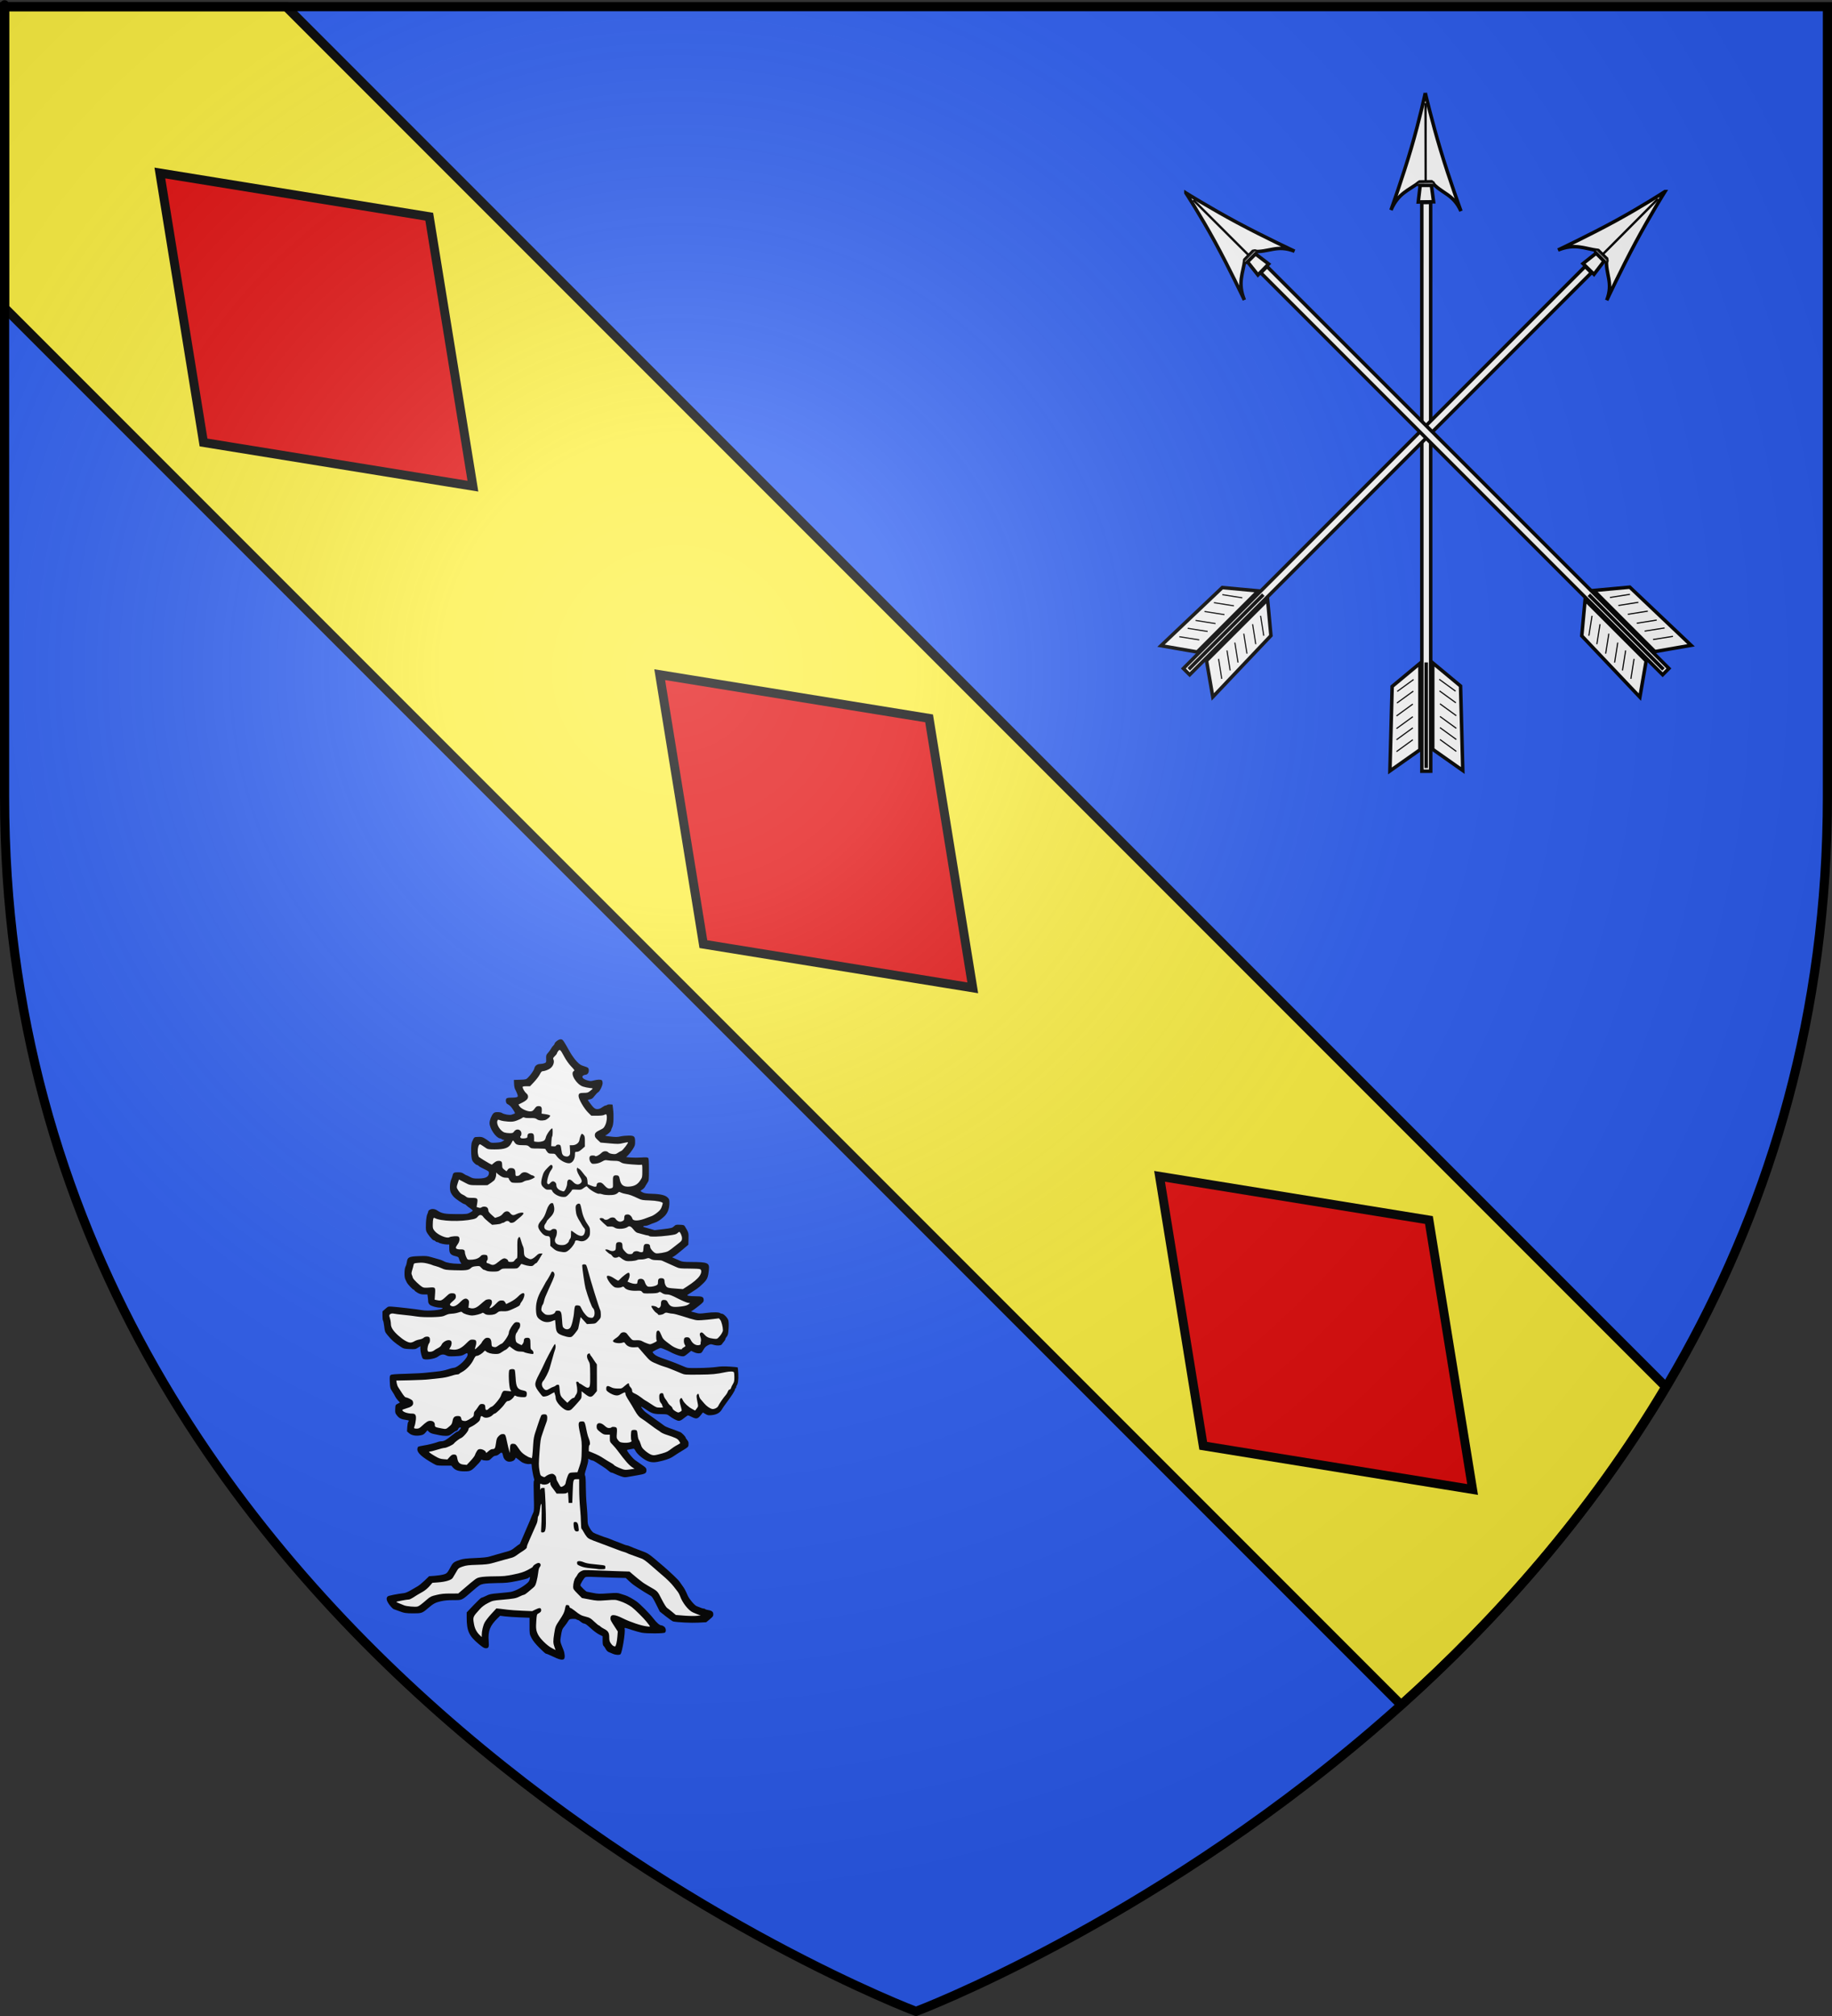 <?xml version="1.0" encoding="UTF-8" standalone="no"?>
<svg
   xmlns:dc="http://purl.org/dc/elements/1.1/"
   xmlns:cc="http://creativecommons.org/ns#"
   xmlns:rdf="http://www.w3.org/1999/02/22-rdf-syntax-ns#"
   xmlns:svg="http://www.w3.org/2000/svg"
   xmlns="http://www.w3.org/2000/svg"
   xmlns:xlink="http://www.w3.org/1999/xlink"
   xmlns:sodipodi="http://sodipodi.sourceforge.net/DTD/sodipodi-0.dtd"
   xmlns:inkscape="http://www.inkscape.org/namespaces/inkscape"
   height="660"
   width="600"
   version="1.0"
   id="svg2"
   sodipodi:version="0.32"
   inkscape:version="0.48.1 "
   sodipodi:docname="Cublize.svg"
   inkscape:export-filename="/Users/olivier/Desktop/Blason Rouge/Blason_Vide_3D.png"
   inkscape:export-xdpi="144"
   inkscape:export-ydpi="144"
   inkscape:output_extension="org.inkscape.output.svg.inkscape">
  <rect width="100%" height="100%" fill="#333333" stroke="none"/>
  <sodipodi:namedview
     inkscape:window-height="1018"
     inkscape:window-width="1920"
     inkscape:pageshadow="2"
     inkscape:pageopacity="0.0"
     guidetolerance="10.0"
     gridtolerance="10.0"
     objecttolerance="10.0"
     borderopacity="1.0"
     bordercolor="#666666"
     pagecolor="#ffffff"
     id="base"
     showgrid="false"
     height="660px"
     inkscape:zoom="1"
     inkscape:cx="198.5981"
     inkscape:cy="328.93706"
     inkscape:window-x="-8"
     inkscape:window-y="-8"
     inkscape:current-layer="layer4"
     inkscape:window-maximized="1" />
  <desc
     id="desc4">Flag of Canton of Valais (Wallis)</desc>
  <defs
     id="defs6">
    <linearGradient
       id="linearGradient2893">
      <stop
         style="stop-color:white;stop-opacity:0.314;"
         offset="0"
         id="stop2895" />
      <stop
         id="stop2897"
         offset="0.19"
         style="stop-color:white;stop-opacity:0.251;" />
      <stop
         style="stop-color:#6b6b6b;stop-opacity:0.125;"
         offset="0.6"
         id="stop2901" />
      <stop
         style="stop-color:black;stop-opacity:0.125;"
         offset="1"
         id="stop2899" />
    </linearGradient>
    <radialGradient
       inkscape:collect="always"
       xlink:href="#linearGradient2893"
       id="radialGradient3163"
       gradientUnits="userSpaceOnUse"
       gradientTransform="matrix(1.353,0,0,1.349,-77.629,-85.747)"
       cx="221.445"
       cy="226.331"
       fx="221.445"
       fy="226.331"
       r="300" />
  </defs>
  <g
     inkscape:groupmode="layer"
     id="layer3"
     inkscape:label="Fond écu"
     style="display:inline"
     sodipodi:insensitive="true">
    <path
       id="path2855"
       style="fill:#2b5df2;fill-opacity:1;fill-rule:evenodd;stroke:none;stroke-width:1px;stroke-linecap:butt;stroke-linejoin:miter;stroke-opacity:1"
       d="M 300,658.5 C 300,658.5 598.5,546.18 598.5,260.728 C 598.5,-24.723 598.5,2.176 598.5,2.176 L 1.5,2.176 L 1.5,260.728 C 1.5,546.18 300,658.5 300,658.5 z"
       sodipodi:nodetypes="cccccc" />
    <path
       id="path3326"
       style="opacity:1;fill:#fcef3c;fill-opacity:1;fill-rule:evenodd;stroke:#000000;stroke-width:3;stroke-linecap:butt;stroke-linejoin:miter;stroke-miterlimit:4;stroke-dasharray:none;stroke-opacity:1"
       d="M 1.5,100.781 L 458.875,558.156 C 490.224,530.024 520.913,495.486 545.562,454.031 L 93.719,2.188 L 1.5,2.188 L 1.5,100.781 z" />
  </g>
  <g
     inkscape:groupmode="layer"
     id="layer4"
     inkscape:label="Meubles"
     sodipodi:insensitive="true">
    <rect
       style="fill:#e20909;fill-opacity:1;stroke:#000000;stroke-width:3.079;stroke-miterlimit:4;stroke-opacity:1;stroke-dasharray:none"
       id="rect2383"
       transform="matrix(0.987,0.16,0.16,0.987,0,0)"
       y="50.102"
       x="44.924"
       height="89.384"
       width="89.384" />
    <rect
       width="89.384"
       height="89.384"
       x="187.561"
       y="193.378"
       transform="matrix(0.987,0.16,0.16,0.987,0,0)"
       id="rect3754"
       style="fill:#e20909;fill-opacity:1;stroke:#000000;stroke-width:3.079;stroke-miterlimit:4;stroke-opacity:1;stroke-dasharray:none" />
    <rect
       style="fill:#e20909;fill-opacity:1;stroke:#000000;stroke-width:3.079;stroke-miterlimit:4;stroke-opacity:1;stroke-dasharray:none"
       id="rect3756"
       transform="matrix(0.987,0.16,0.16,0.987,0,0)"
       y="336.655"
       x="330.197"
       height="89.384"
       width="89.384" />
    <g
       id="g4736"
       transform="translate(-6.356,-4.238)">
      <g
         transform="matrix(0.382,0,0,0.382,367.352,22.526)"
         id="g4605"
         inkscape:label="Meubles"
         style="fill:#ffffff;display:inline">
        <g
           id="g1934"
           transform="matrix(0.948,0.007,-0.007,0.948,13.177,13.952)"
           style="fill:#ffffff">
          <path
             id="path2849"
             d="m 278.385,16.808 c 0,0 -4.776,23.448 -12.342,49.962 -7.566,26.514 -17.921,56.094 -17.921,56.094 6.526,-15.469 15.534,-17.622 25.885,-25.628 l 5.144,-0.099 0.179,-0.004 5.144,-0.099 c 9.549,10.948 19.757,10.473 26.957,26.298 0,0 -10.507,-28.176 -18.768,-54.807 -8.262,-26.631 -14.278,-51.718 -14.278,-51.718 z"
             style="fill:#ffffff;fill-rule:evenodd;stroke:#000000;stroke-width:3.164;stroke-linecap:butt;stroke-linejoin:miter;stroke-miterlimit:4;stroke-opacity:1;stroke-dasharray:none"
             sodipodi:nodetypes="csccccccsc"
             inkscape:connector-curvature="0" />
          <path
             sodipodi:nodetypes="cc"
             id="path2851"
             d="m 278.664,25.969 0.652,71.162"
             style="fill:#ffffff;fill-rule:evenodd;stroke:#000000;stroke-width:2.109;stroke-linecap:butt;stroke-linejoin:miter;stroke-miterlimit:4;stroke-opacity:1;stroke-dasharray:none"
             inkscape:connector-curvature="0" />
          <rect
             transform="matrix(1,-0.019,0.016,1,0,0)"
             ry="1.562"
             y="102.496"
             x="270.208"
             height="3.123"
             width="14.984"
             id="rect2853"
             style="opacity:0.9;fill:#ffffff;fill-opacity:1;stroke:#000000;stroke-width:2.109;stroke-miterlimit:4;stroke-opacity:1;stroke-dasharray:none" />
          <path
             sodipodi:nodetypes="ccccc"
             id="path2856"
             d="m 274.386,100.342 -1.64,15.03 13.877,-0.267 -2.096,-14.808 -10.141,0.046 z"
             style="fill:#ffffff;fill-rule:evenodd;stroke:#000000;stroke-width:3.164;stroke-linecap:butt;stroke-linejoin:miter;stroke-miterlimit:4;stroke-opacity:1;stroke-dasharray:none"
             inkscape:connector-curvature="0" />
        </g>
        <rect
           style="fill:#ffffff;fill-opacity:1;fill-rule:evenodd;stroke:#000000;stroke-width:3;stroke-miterlimit:4;stroke-opacity:1;stroke-dasharray:none;stroke-dashoffset:0;display:inline"
           id="rect3781"
           width="487.421"
           height="7.594"
           x="-614.179"
           y="273.951"
           transform="matrix(-1.166679e-4,-1,1,-0.004,0,0)" />
        <g
           id="g1999"
           style="fill:#ffffff;fill-opacity:1">
          <g
             style="fill:#ffffff;fill-opacity:1;stroke:#000000;stroke-width:3"
             id="g1942">
            <path
               style="fill:#ffffff;fill-opacity:1;fill-rule:evenodd;stroke:#000000;stroke-width:3;stroke-linecap:butt;stroke-linejoin:miter;stroke-opacity:1;display:inline"
               d="m 272.405,594.687 -25.771,18.149 1.922,-72.41 23.842,-19.814 0.007,74.075 z"
               id="path3783"
               inkscape:connector-curvature="0" />
            <path
               style="fill:#ffffff;fill-opacity:1;fill-rule:evenodd;stroke:#000000;stroke-width:3;stroke-linecap:butt;stroke-linejoin:miter;stroke-opacity:1;display:inline"
               d="m 283.35,594.315 25.771,18.149 -1.922,-72.41 -23.842,-19.814 -0.007,74.075 z"
               id="path1930"
               inkscape:connector-curvature="0" />
            <path
               style="fill:#ffffff;fill-opacity:1;fill-rule:evenodd;stroke:#000000;stroke-width:3;stroke-linecap:butt;stroke-linejoin:miter;stroke-opacity:1"
               d="m 277.761,519.846 0,90.463"
               id="path1932"
               inkscape:connector-curvature="0" />
          </g>
          <g
             id="g1977"
             style="fill:#ffffff;fill-opacity:1">
            <path
               style="fill:#ffffff;fill-opacity:1;fill-rule:evenodd;stroke:#000000;stroke-width:1px;stroke-linecap:butt;stroke-linejoin:miter;stroke-opacity:1"
               d="m 266.93,534.498 -14.015,10.193"
               id="path1965"
               inkscape:connector-curvature="0" />
            <path
               style="fill:#ffffff;fill-opacity:1;fill-rule:evenodd;stroke:#000000;stroke-width:1px;stroke-linecap:butt;stroke-linejoin:miter;stroke-opacity:1;display:inline"
               d="M 266.681,544.446 252.665,554.639"
               id="path1967"
               inkscape:connector-curvature="0" />
            <path
               style="fill:#ffffff;fill-opacity:1;fill-rule:evenodd;stroke:#000000;stroke-width:1px;stroke-linecap:butt;stroke-linejoin:miter;stroke-opacity:1;display:inline"
               d="m 266.293,555.521 -14.015,10.193"
               id="path1969"
               inkscape:connector-curvature="0" />
            <path
               style="fill:#ffffff;fill-opacity:1;fill-rule:evenodd;stroke:#000000;stroke-width:1px;stroke-linecap:butt;stroke-linejoin:miter;stroke-opacity:1;display:inline"
               d="M 266.293,566.351 252.278,576.544"
               id="path1971"
               inkscape:connector-curvature="0" />
            <path
               style="fill:#ffffff;fill-opacity:1;fill-rule:evenodd;stroke:#000000;stroke-width:1px;stroke-linecap:butt;stroke-linejoin:miter;stroke-opacity:1;display:inline"
               d="m 266.293,575.907 -14.015,10.193"
               id="path1973"
               inkscape:connector-curvature="0" />
            <path
               style="fill:#ffffff;fill-opacity:1;fill-rule:evenodd;stroke:#000000;stroke-width:1px;stroke-linecap:butt;stroke-linejoin:miter;stroke-opacity:1;display:inline"
               d="m 266.293,586.1 -14.015,10.193"
               id="path1975"
               inkscape:connector-curvature="0" />
          </g>
          <g
             transform="matrix(-1,0,0,1,555.84,-0.214)"
             id="g1985"
             style="fill:#ffffff;fill-opacity:1;display:inline">
            <path
               style="fill:#ffffff;fill-opacity:1;fill-rule:evenodd;stroke:#000000;stroke-width:1px;stroke-linecap:butt;stroke-linejoin:miter;stroke-opacity:1"
               d="m 266.93,534.498 -14.015,10.193"
               id="path1987"
               inkscape:connector-curvature="0" />
            <path
               style="fill:#ffffff;fill-opacity:1;fill-rule:evenodd;stroke:#000000;stroke-width:1px;stroke-linecap:butt;stroke-linejoin:miter;stroke-opacity:1;display:inline"
               d="M 266.681,544.446 252.665,554.639"
               id="path1989"
               inkscape:connector-curvature="0" />
            <path
               style="fill:#ffffff;fill-opacity:1;fill-rule:evenodd;stroke:#000000;stroke-width:1px;stroke-linecap:butt;stroke-linejoin:miter;stroke-opacity:1;display:inline"
               d="m 266.293,555.521 -14.015,10.193"
               id="path1991"
               inkscape:connector-curvature="0" />
            <path
               style="fill:#ffffff;fill-opacity:1;fill-rule:evenodd;stroke:#000000;stroke-width:1px;stroke-linecap:butt;stroke-linejoin:miter;stroke-opacity:1;display:inline"
               d="M 266.293,566.351 252.278,576.544"
               id="path1993"
               inkscape:connector-curvature="0" />
            <path
               style="fill:#ffffff;fill-opacity:1;fill-rule:evenodd;stroke:#000000;stroke-width:1px;stroke-linecap:butt;stroke-linejoin:miter;stroke-opacity:1;display:inline"
               d="m 266.293,575.907 -14.015,10.193"
               id="path1995"
               inkscape:connector-curvature="0" />
            <path
               style="fill:#ffffff;fill-opacity:1;fill-rule:evenodd;stroke:#000000;stroke-width:1px;stroke-linecap:butt;stroke-linejoin:miter;stroke-opacity:1;display:inline"
               d="m 266.293,586.1 -14.015,10.193"
               id="path1997"
               inkscape:connector-curvature="0" />
          </g>
        </g>
      </g>
      <g
         style="fill:#ffffff;display:inline"
         inkscape:label="Meubles"
         id="g4632"
         transform="matrix(0.27,0.27,-0.27,0.27,485.469,-16.428)">
        <g
           style="fill:#ffffff"
           transform="matrix(0.948,0.007,-0.007,0.948,13.177,13.952)"
           id="g4634">
          <path
             sodipodi:nodetypes="csccccccsc"
             style="fill:#ffffff;fill-rule:evenodd;stroke:#000000;stroke-width:3.164;stroke-linecap:butt;stroke-linejoin:miter;stroke-miterlimit:4;stroke-opacity:1;stroke-dasharray:none"
             d="m 278.385,16.808 c 0,0 -4.776,23.448 -12.342,49.962 -7.566,26.514 -17.921,56.094 -17.921,56.094 6.526,-15.469 15.534,-17.622 25.885,-25.628 l 5.144,-0.099 0.179,-0.004 5.144,-0.099 c 9.549,10.948 19.757,10.473 26.957,26.298 0,0 -10.507,-28.176 -18.768,-54.807 -8.262,-26.631 -14.278,-51.718 -14.278,-51.718 z"
             id="path4636"
             inkscape:connector-curvature="0" />
          <path
             style="fill:#ffffff;fill-rule:evenodd;stroke:#000000;stroke-width:2.109;stroke-linecap:butt;stroke-linejoin:miter;stroke-miterlimit:4;stroke-opacity:1;stroke-dasharray:none"
             d="m 278.664,25.969 0.652,71.162"
             id="path4638"
             sodipodi:nodetypes="cc"
             inkscape:connector-curvature="0" />
          <rect
             style="opacity:0.9;fill:#ffffff;fill-opacity:1;stroke:#000000;stroke-width:2.109;stroke-miterlimit:4;stroke-opacity:1;stroke-dasharray:none"
             id="rect4640"
             width="14.984"
             height="3.123"
             x="270.208"
             y="102.496"
             ry="1.562"
             transform="matrix(1,-0.019,0.016,1,0,0)" />
          <path
             style="fill:#ffffff;fill-rule:evenodd;stroke:#000000;stroke-width:3.164;stroke-linecap:butt;stroke-linejoin:miter;stroke-miterlimit:4;stroke-opacity:1;stroke-dasharray:none"
             d="m 274.386,100.342 -1.64,15.03 13.877,-0.267 -2.096,-14.808 -10.141,0.046 z"
             id="path4642"
             sodipodi:nodetypes="ccccc"
             inkscape:connector-curvature="0" />
        </g>
        <rect
           transform="matrix(-1.166679e-4,-1,1,-0.004,0,0)"
           y="273.951"
           x="-614.179"
           height="7.594"
           width="487.421"
           id="rect4644"
           style="fill:#ffffff;fill-opacity:1;fill-rule:evenodd;stroke:#000000;stroke-width:3;stroke-miterlimit:4;stroke-opacity:1;stroke-dasharray:none;stroke-dashoffset:0;display:inline" />
        <g
           style="fill:#ffffff;fill-opacity:1"
           id="g4646">
          <g
             id="g4648"
             style="fill:#ffffff;fill-opacity:1;stroke:#000000;stroke-width:3">
            <path
               id="path4650"
               d="m 272.405,594.687 -25.771,18.149 1.922,-72.41 23.842,-19.814 0.007,74.075 z"
               style="fill:#ffffff;fill-opacity:1;fill-rule:evenodd;stroke:#000000;stroke-width:3;stroke-linecap:butt;stroke-linejoin:miter;stroke-opacity:1;display:inline"
               inkscape:connector-curvature="0" />
            <path
               id="path4652"
               d="m 283.35,594.315 25.771,18.149 -1.922,-72.41 -23.842,-19.814 -0.007,74.075 z"
               style="fill:#ffffff;fill-opacity:1;fill-rule:evenodd;stroke:#000000;stroke-width:3;stroke-linecap:butt;stroke-linejoin:miter;stroke-opacity:1;display:inline"
               inkscape:connector-curvature="0" />
            <path
               id="path4654"
               d="m 277.761,519.846 0,90.463"
               style="fill:#ffffff;fill-opacity:1;fill-rule:evenodd;stroke:#000000;stroke-width:3;stroke-linecap:butt;stroke-linejoin:miter;stroke-opacity:1"
               inkscape:connector-curvature="0" />
          </g>
          <g
             style="fill:#ffffff;fill-opacity:1"
             id="g4656">
            <path
               id="path4658"
               d="m 266.93,534.498 -14.015,10.193"
               style="fill:#ffffff;fill-opacity:1;fill-rule:evenodd;stroke:#000000;stroke-width:1px;stroke-linecap:butt;stroke-linejoin:miter;stroke-opacity:1"
               inkscape:connector-curvature="0" />
            <path
               id="path4660"
               d="M 266.681,544.446 252.665,554.639"
               style="fill:#ffffff;fill-opacity:1;fill-rule:evenodd;stroke:#000000;stroke-width:1px;stroke-linecap:butt;stroke-linejoin:miter;stroke-opacity:1;display:inline"
               inkscape:connector-curvature="0" />
            <path
               id="path4662"
               d="m 266.293,555.521 -14.015,10.193"
               style="fill:#ffffff;fill-opacity:1;fill-rule:evenodd;stroke:#000000;stroke-width:1px;stroke-linecap:butt;stroke-linejoin:miter;stroke-opacity:1;display:inline"
               inkscape:connector-curvature="0" />
            <path
               id="path4664"
               d="M 266.293,566.351 252.278,576.544"
               style="fill:#ffffff;fill-opacity:1;fill-rule:evenodd;stroke:#000000;stroke-width:1px;stroke-linecap:butt;stroke-linejoin:miter;stroke-opacity:1;display:inline"
               inkscape:connector-curvature="0" />
            <path
               id="path4666"
               d="m 266.293,575.907 -14.015,10.193"
               style="fill:#ffffff;fill-opacity:1;fill-rule:evenodd;stroke:#000000;stroke-width:1px;stroke-linecap:butt;stroke-linejoin:miter;stroke-opacity:1;display:inline"
               inkscape:connector-curvature="0" />
            <path
               id="path4668"
               d="m 266.293,586.1 -14.015,10.193"
               style="fill:#ffffff;fill-opacity:1;fill-rule:evenodd;stroke:#000000;stroke-width:1px;stroke-linecap:butt;stroke-linejoin:miter;stroke-opacity:1;display:inline"
               inkscape:connector-curvature="0" />
          </g>
          <g
             style="fill:#ffffff;fill-opacity:1;display:inline"
             id="g4670"
             transform="matrix(-1,0,0,1,555.84,-0.214)">
            <path
               id="path4672"
               d="m 266.93,534.498 -14.015,10.193"
               style="fill:#ffffff;fill-opacity:1;fill-rule:evenodd;stroke:#000000;stroke-width:1px;stroke-linecap:butt;stroke-linejoin:miter;stroke-opacity:1"
               inkscape:connector-curvature="0" />
            <path
               id="path4674"
               d="M 266.681,544.446 252.665,554.639"
               style="fill:#ffffff;fill-opacity:1;fill-rule:evenodd;stroke:#000000;stroke-width:1px;stroke-linecap:butt;stroke-linejoin:miter;stroke-opacity:1;display:inline"
               inkscape:connector-curvature="0" />
            <path
               id="path4676"
               d="m 266.293,555.521 -14.015,10.193"
               style="fill:#ffffff;fill-opacity:1;fill-rule:evenodd;stroke:#000000;stroke-width:1px;stroke-linecap:butt;stroke-linejoin:miter;stroke-opacity:1;display:inline"
               inkscape:connector-curvature="0" />
            <path
               id="path4678"
               d="M 266.293,566.351 252.278,576.544"
               style="fill:#ffffff;fill-opacity:1;fill-rule:evenodd;stroke:#000000;stroke-width:1px;stroke-linecap:butt;stroke-linejoin:miter;stroke-opacity:1;display:inline"
               inkscape:connector-curvature="0" />
            <path
               id="path4680"
               d="m 266.293,575.907 -14.015,10.193"
               style="fill:#ffffff;fill-opacity:1;fill-rule:evenodd;stroke:#000000;stroke-width:1px;stroke-linecap:butt;stroke-linejoin:miter;stroke-opacity:1;display:inline"
               inkscape:connector-curvature="0" />
            <path
               id="path4682"
               d="m 266.293,586.1 -14.015,10.193"
               style="fill:#ffffff;fill-opacity:1;fill-rule:evenodd;stroke:#000000;stroke-width:1px;stroke-linecap:butt;stroke-linejoin:miter;stroke-opacity:1;display:inline"
               inkscape:connector-curvature="0" />
          </g>
        </g>
      </g>
      <g
         style="fill:#ffffff;display:inline"
         inkscape:label="Meubles"
         id="g4684"
         transform="matrix(0.27,-0.27,0.27,0.27,311.376,133.592)">
        <g
           style="fill:#ffffff"
           transform="matrix(0.948,0.007,-0.007,0.948,13.177,13.952)"
           id="g4686">
          <path
             sodipodi:nodetypes="csccccccsc"
             style="fill:#ffffff;fill-rule:evenodd;stroke:#000000;stroke-width:3.164;stroke-linecap:butt;stroke-linejoin:miter;stroke-miterlimit:4;stroke-opacity:1;stroke-dasharray:none"
             d="m 278.385,16.808 c 0,0 -4.776,23.448 -12.342,49.962 -7.566,26.514 -17.921,56.094 -17.921,56.094 6.526,-15.469 15.534,-17.622 25.885,-25.628 l 5.144,-0.099 0.179,-0.004 5.144,-0.099 c 9.549,10.948 19.757,10.473 26.957,26.298 0,0 -10.507,-28.176 -18.768,-54.807 -8.262,-26.631 -14.278,-51.718 -14.278,-51.718 z"
             id="path4688"
             inkscape:connector-curvature="0" />
          <path
             style="fill:#ffffff;fill-rule:evenodd;stroke:#000000;stroke-width:2.109;stroke-linecap:butt;stroke-linejoin:miter;stroke-miterlimit:4;stroke-opacity:1;stroke-dasharray:none"
             d="m 278.664,25.969 0.652,71.162"
             id="path4690"
             sodipodi:nodetypes="cc"
             inkscape:connector-curvature="0" />
          <rect
             style="opacity:0.9;fill:#ffffff;fill-opacity:1;stroke:#000000;stroke-width:2.109;stroke-miterlimit:4;stroke-opacity:1;stroke-dasharray:none"
             id="rect4692"
             width="14.984"
             height="3.123"
             x="270.208"
             y="102.496"
             ry="1.562"
             transform="matrix(1,-0.019,0.016,1,0,0)" />
          <path
             style="fill:#ffffff;fill-rule:evenodd;stroke:#000000;stroke-width:3.164;stroke-linecap:butt;stroke-linejoin:miter;stroke-miterlimit:4;stroke-opacity:1;stroke-dasharray:none"
             d="m 274.386,100.342 -1.64,15.03 13.877,-0.267 -2.096,-14.808 -10.141,0.046 z"
             id="path4694"
             sodipodi:nodetypes="ccccc"
             inkscape:connector-curvature="0" />
        </g>
        <rect
           transform="matrix(-1.166679e-4,-1,1,-0.004,0,0)"
           y="273.951"
           x="-614.179"
           height="7.594"
           width="487.421"
           id="rect4696"
           style="fill:#ffffff;fill-opacity:1;fill-rule:evenodd;stroke:#000000;stroke-width:3;stroke-miterlimit:4;stroke-opacity:1;stroke-dasharray:none;stroke-dashoffset:0;display:inline" />
        <g
           style="fill:#ffffff;fill-opacity:1"
           id="g4698">
          <g
             id="g4700"
             style="fill:#ffffff;fill-opacity:1;stroke:#000000;stroke-width:3">
            <path
               id="path4702"
               d="m 272.405,594.687 -25.771,18.149 1.922,-72.41 23.842,-19.814 0.007,74.075 z"
               style="fill:#ffffff;fill-opacity:1;fill-rule:evenodd;stroke:#000000;stroke-width:3;stroke-linecap:butt;stroke-linejoin:miter;stroke-opacity:1;display:inline"
               inkscape:connector-curvature="0" />
            <path
               id="path4704"
               d="m 283.35,594.315 25.771,18.149 -1.922,-72.41 -23.842,-19.814 -0.007,74.075 z"
               style="fill:#ffffff;fill-opacity:1;fill-rule:evenodd;stroke:#000000;stroke-width:3;stroke-linecap:butt;stroke-linejoin:miter;stroke-opacity:1;display:inline"
               inkscape:connector-curvature="0" />
            <path
               id="path4706"
               d="m 277.761,519.846 0,90.463"
               style="fill:#ffffff;fill-opacity:1;fill-rule:evenodd;stroke:#000000;stroke-width:3;stroke-linecap:butt;stroke-linejoin:miter;stroke-opacity:1"
               inkscape:connector-curvature="0" />
          </g>
          <g
             style="fill:#ffffff;fill-opacity:1"
             id="g4708">
            <path
               id="path4710"
               d="m 266.93,534.498 -14.015,10.193"
               style="fill:#ffffff;fill-opacity:1;fill-rule:evenodd;stroke:#000000;stroke-width:1px;stroke-linecap:butt;stroke-linejoin:miter;stroke-opacity:1"
               inkscape:connector-curvature="0" />
            <path
               id="path4712"
               d="M 266.681,544.446 252.665,554.639"
               style="fill:#ffffff;fill-opacity:1;fill-rule:evenodd;stroke:#000000;stroke-width:1px;stroke-linecap:butt;stroke-linejoin:miter;stroke-opacity:1;display:inline"
               inkscape:connector-curvature="0" />
            <path
               id="path4714"
               d="m 266.293,555.521 -14.015,10.193"
               style="fill:#ffffff;fill-opacity:1;fill-rule:evenodd;stroke:#000000;stroke-width:1px;stroke-linecap:butt;stroke-linejoin:miter;stroke-opacity:1;display:inline"
               inkscape:connector-curvature="0" />
            <path
               id="path4716"
               d="M 266.293,566.351 252.278,576.544"
               style="fill:#ffffff;fill-opacity:1;fill-rule:evenodd;stroke:#000000;stroke-width:1px;stroke-linecap:butt;stroke-linejoin:miter;stroke-opacity:1;display:inline"
               inkscape:connector-curvature="0" />
            <path
               id="path4718"
               d="m 266.293,575.907 -14.015,10.193"
               style="fill:#ffffff;fill-opacity:1;fill-rule:evenodd;stroke:#000000;stroke-width:1px;stroke-linecap:butt;stroke-linejoin:miter;stroke-opacity:1;display:inline"
               inkscape:connector-curvature="0" />
            <path
               id="path4720"
               d="m 266.293,586.1 -14.015,10.193"
               style="fill:#ffffff;fill-opacity:1;fill-rule:evenodd;stroke:#000000;stroke-width:1px;stroke-linecap:butt;stroke-linejoin:miter;stroke-opacity:1;display:inline"
               inkscape:connector-curvature="0" />
          </g>
          <g
             style="fill:#ffffff;fill-opacity:1;display:inline"
             id="g4722"
             transform="matrix(-1,0,0,1,555.84,-0.214)">
            <path
               id="path4724"
               d="m 266.93,534.498 -14.015,10.193"
               style="fill:#ffffff;fill-opacity:1;fill-rule:evenodd;stroke:#000000;stroke-width:1px;stroke-linecap:butt;stroke-linejoin:miter;stroke-opacity:1"
               inkscape:connector-curvature="0" />
            <path
               id="path4726"
               d="M 266.681,544.446 252.665,554.639"
               style="fill:#ffffff;fill-opacity:1;fill-rule:evenodd;stroke:#000000;stroke-width:1px;stroke-linecap:butt;stroke-linejoin:miter;stroke-opacity:1;display:inline"
               inkscape:connector-curvature="0" />
            <path
               id="path4728"
               d="m 266.293,555.521 -14.015,10.193"
               style="fill:#ffffff;fill-opacity:1;fill-rule:evenodd;stroke:#000000;stroke-width:1px;stroke-linecap:butt;stroke-linejoin:miter;stroke-opacity:1;display:inline"
               inkscape:connector-curvature="0" />
            <path
               id="path4730"
               d="M 266.293,566.351 252.278,576.544"
               style="fill:#ffffff;fill-opacity:1;fill-rule:evenodd;stroke:#000000;stroke-width:1px;stroke-linecap:butt;stroke-linejoin:miter;stroke-opacity:1;display:inline"
               inkscape:connector-curvature="0" />
            <path
               id="path4732"
               d="m 266.293,575.907 -14.015,10.193"
               style="fill:#ffffff;fill-opacity:1;fill-rule:evenodd;stroke:#000000;stroke-width:1px;stroke-linecap:butt;stroke-linejoin:miter;stroke-opacity:1;display:inline"
               inkscape:connector-curvature="0" />
            <path
               id="path4734"
               d="m 266.293,586.1 -14.015,10.193"
               style="fill:#ffffff;fill-opacity:1;fill-rule:evenodd;stroke:#000000;stroke-width:1px;stroke-linecap:butt;stroke-linejoin:miter;stroke-opacity:1;display:inline"
               inkscape:connector-curvature="0" />
          </g>
        </g>
      </g>
    </g>
    <g
       transform="matrix(0.197,0,0,0.197,121.719,336.704)"
       id="g15133"
       style="display:inline">
      <path
         style="fill:#000000"
         d="M 307,1046.317 C 295.08,1040.767 290.905,1039 289.709,1039 c -0.686,0 -5.584,-4.388 -10.885,-9.75 -6.601,-6.678 -10.692,-11.798 -12.981,-16.25 -3.308,-6.433 -3.343,-6.641 -3.343,-20.104 l 0,-13.604 -16.606,-0.653 c -9.134,-0.359 -20.141,-1.101 -24.46,-1.648 l -7.854,-0.996 -4.349,4.252 c -12.595,12.315 -15.981,21.084 -14.661,37.96 0.783,10.005 0.033,11.793 -4.943,11.79 -2.393,-10e-4 -5.057,-1.602 -11.344,-6.82 C 161.757,1009.463 158,1001.22 158,978.671 l 0,-8.247 11.583,-12.212 C 175.954,951.495 181.817,946 182.612,946 c 0.795,0 4.242,-1.412 7.661,-3.137 5.525,-2.789 7.827,-3.277 20.721,-4.398 7.978,-0.693 16.746,-1.598 19.482,-2.01 6.533,-0.984 16.997,-6.07 24.911,-12.106 5.325,-4.062 6.517,-5.535 7.339,-9.068 1.009,-4.336 0.677,-4.547 -2.727,-1.74 -0.825,0.68 -8.925,2.747 -18,4.593 -14.532,2.956 -18.508,3.372 -33.334,3.492 -9.321,0.075 -19.533,0.709 -22.882,1.42 -5.577,1.183 -7.029,2.137 -18.666,12.251 -17.713,15.396 -16.219,14.695 -31.33,14.699 -9.118,0.003 -15.104,0.562 -21.176,1.977 -8.83,2.059 -12.25,3.969 -21.746,12.148 -8.531,7.347 -10.135,7.882 -23.567,7.855 C 56.782,971.951 53.757,971.457 45,968.005 c -3.025,-1.192 -6.625,-2.496 -8,-2.897 -1.406,-0.41 -4.579,-3.503 -7.25,-7.066 -5.181,-6.912 -6.152,-11.52 -3,-14.245 1.504,-1.3 14.53,-3.917 27.611,-5.547 2.123,-0.265 7.073,-2.443 11,-4.84 C 69.287,931.013 74.3,928.087 76.5,926.908 c 2.2,-1.179 7.378,-5.409 11.506,-9.4 l 7.506,-7.257 9.494,-0.684 c 5.222,-0.376 11.857,-1.395 14.744,-2.263 5.541,-1.665 6.022,-2.216 12.697,-14.531 2.78,-5.128 5.263,-6.783 14.883,-9.918 4.735,-1.543 10.47,-2.193 24.669,-2.795 12.793,-0.542 20.197,-1.315 24,-2.505 3.025,-0.947 7.75,-2.331 10.5,-3.076 2.75,-0.745 7.475,-2.079 10.5,-2.965 3.025,-0.886 7.582,-2.184 10.126,-2.884 2.544,-0.7 5.919,-2.277 7.5,-3.505 7.349,-5.708 10.697,-8.125 11.261,-8.129 0.337,-0.002 1.432,-2.14 2.435,-4.75 1.002,-2.61 4.436,-10.596 7.63,-17.746 3.194,-7.15 6.578,-15.025 7.52,-17.5 2.041,-5.366 3.784,-9.525 5.534,-13.209 1.004,-2.113 1.129,-8.082 0.568,-27.147 -0.463,-15.732 -0.368,-24.654 0.265,-25.046 0.612,-0.378 0.65,-1.645 0.1,-3.353 C 268.645,744.227 266,729.409 266,726.18 c 0,-2.604 -0.228,-2.752 -3.613,-2.357 -4.469,0.522 -11.066,-1.462 -14.387,-4.325 -1.375,-1.186 -3.833,-3.084 -5.462,-4.219 l -2.962,-2.063 -1.058,2.122 c -1.402,2.812 -5.18,4.629 -9.663,4.647 -4.852,0.02 -9.273,-4.058 -10.288,-9.489 -1.189,-6.36 -2.268,-6.966 -6.223,-3.494 -2.03,1.783 -4.534,2.998 -6.176,2.998 -1.905,0 -3.974,1.241 -6.668,4 -3.499,3.583 -4.413,4 -8.769,4 -2.675,0 -5.733,-0.466 -6.797,-1.035 C 182.548,716.223 182,716.252 182,717.068 c 0,0.626 -1.688,2.948 -3.75,5.159 -12.278,13.164 -13.348,13.771 -24.25,13.747 -9.669,-0.021 -15.043,-1.878 -19.041,-6.582 L 132.5,726.5 l -12,0 c -11.793,0 -12.104,-0.059 -18,-3.389 C 84.198,712.772 76,705.504 76,699.62 c 0,-1.856 0.562,-3.834 1.25,-4.395 0.688,-0.561 4.85,-1.551 9.25,-2.2 7.291,-1.075 18.497,-3.907 24.297,-6.141 1.263,-0.486 3.648,-0.884 5.3,-0.884 4.126,0 7.971,-2.17 17.055,-9.625 4.273,-3.506 8.383,-6.375 9.134,-6.375 0.751,0 2.277,-1.012 3.391,-2.25 3.355,-3.727 3.647,-4.75 1.357,-4.75 -1.308,0 -2.441,0.94 -3.044,2.526 -0.528,1.389 -1.754,2.772 -2.725,3.072 -2.229,0.69 -2.996,1.168 -8.266,5.152 -3.619,2.736 -5.155,3.25 -9.706,3.25 -2.974,0 -7.294,-0.414 -9.6,-0.919 -2.306,-0.506 -6.848,-1.453 -10.094,-2.106 -3.839,-0.772 -6.776,-2.061 -8.407,-3.692 l -2.506,-2.506 -3.102,3.695 c -2.439,2.905 -4.17,3.897 -8.093,4.64 -7.836,1.483 -15.085,0.182 -19.221,-3.449 l -3.506,-3.078 0.471,-7.346 c 0.259,-4.04 0.987,-7.862 1.618,-8.493 1.987,-1.987 1.292,-2.54 -4.103,-3.264 -7.602,-1.02 -10.963,-2.702 -14.611,-7.307 -3.022,-3.816 -3.213,-4.521 -2.936,-10.834 0.294,-6.686 0.334,-6.772 4.067,-8.734 l 3.771,-1.981 -3.335,-3.563 c -1.834,-1.96 -3.891,-4.87 -4.569,-6.467 -0.679,-1.597 -2.863,-5.358 -4.854,-8.358 -3.443,-5.187 -3.642,-5.952 -4.073,-15.623 -0.394,-8.854 -0.223,-10.359 1.319,-11.642 1.4,-1.164 6.928,-1.616 26.371,-2.155 C 71.43,573.442 86.1,572.656 90.5,572.07 c 4.4,-0.586 12.5,-1.467 18,-1.958 5.993,-0.535 13.076,-1.938 17.676,-3.502 4.222,-1.435 8.553,-2.609 9.624,-2.609 7.593,0 25.464,-17.441 23.668,-23.098 -0.61,-1.922 -0.773,-1.901 -5.299,0.669 -4.058,2.304 -6.111,2.713 -15.67,3.121 -9.614,0.41 -11.477,0.218 -14.785,-1.521 -4.333,-2.278 -8.562,-1.652 -13.134,1.944 -5.471,4.303 -22.873,6.649 -25.535,3.442 -1.73,-2.085 -4.021,-11.351 -4.035,-16.319 L 81,527.975 l -4.155,2.623 c -3.898,2.46 -4.748,2.597 -13.75,2.203 C 54.776,532.436 52.968,532.026 49.5,529.721 37.338,521.635 33.481,518.262 26.164,509.317 22.203,504.473 21.86,503.556 20.925,495.329 20.375,490.486 19.491,486.091 18.962,485.562 18.433,485.033 18,481.353 18,477.385 l 0,-7.215 4.724,-4.158 c 4.68,-4.12 4.785,-4.154 11.25,-3.732 9.755,0.638 42.665,4.492 49.526,5.8 10.259,1.956 34.5,-0.349 34.5,-3.281 0,-0.44 -1.688,-0.806 -3.75,-0.815 -6.143,-0.026 -15.201,-2.589 -17.811,-5.042 C 95.028,457.617 94,455.52 94,453.965 c 0,-1.477 -0.286,-4.774 -0.636,-7.326 L 92.728,442 l -5.738,0 c -4.337,0 -6.887,-0.642 -10.446,-2.631 -2.589,-1.447 -4.944,-3.247 -5.233,-4 C 71.022,434.616 70.295,434 69.694,434 c -1.441,0 -9.886,-9.033 -11.31,-12.098 -0.614,-1.321 -1.739,-3.71 -2.5,-5.308 -1.917,-4.027 -1.615,-17.2 0.485,-21.094 0.89,-1.65 1.905,-5.149 2.257,-7.776 1.018,-7.607 3.459,-8.776 19.648,-9.416 11.632,-0.46 14.131,-0.258 20.727,1.668 4.125,1.205 9.975,2.867 13,3.693 3.025,0.827 6.889,2.356 8.587,3.398 3.426,2.103 13.787,3.883 22.778,3.913 l 5.865,0.02 -1.553,-2.37 c -0.854,-1.303 -1.941,-3.868 -2.416,-5.7 -0.779,-3.007 -1.393,-3.461 -6.312,-4.667 C 131.117,376.341 129,373.614 129,365.444 L 129,359 l -3.557,0 C 121.287,359 112.922,357.112 111.55,355.864 111.028,355.389 109.845,355 108.922,355 108,355 106.685,354.325 106,353.5 105.315,352.675 103.982,352 103.038,352 101.035,352 92.292,341.137 90.762,336.746 89.271,332.471 90.447,312.815 92.431,308.838 93.294,307.108 94,305.157 94,304.501 94,302.173 97.668,300 101.597,300 c 2.582,0 5.241,0.885 7.718,2.568 7.191,4.886 12.608,5.895 31.749,5.915 16.607,0.017 17.819,-0.113 22.25,-2.39 2.578,-1.324 4.686,-2.899 4.685,-3.5 -9.8e-4,-0.601 -1.95,-2.324 -4.332,-3.828 -2.382,-1.504 -5.15,-3.642 -6.153,-4.75 C 156.51,292.907 155.224,292 154.655,292 c -2.205,0 -14.356,-8.156 -18.208,-12.222 -2.229,-2.353 -4.655,-6.165 -5.391,-8.472 -1.611,-5.048 -0.987,-15.459 1.222,-20.383 0.844,-1.883 1.839,-4.771 2.209,-6.417 1.077,-4.783 2.246,-5.506 8.904,-5.506 4.907,0 6.887,0.504 9.825,2.5 2.023,1.375 4.04,2.502 4.482,2.504 0.442,0.002 3.053,1.221 5.803,2.709 4.413,2.387 6.058,2.698 14.002,2.65 12.397,-0.076 17.498,-2.885 17.498,-9.636 0,-2.027 -1.234,-2.975 -7.854,-6.038 -4.32,-1.998 -8.425,-4.321 -9.122,-5.161 C 177.326,227.688 176.317,227 175.782,227 c -2.135,0 -6.837,-4.311 -8.51,-7.802 -2.259,-4.713 -2.556,-26.206 -0.426,-30.796 3.918,-8.445 3.226,-7.878 10.015,-8.201 5.35,-0.255 6.995,0.107 10.966,2.409 2.57,1.49 6.006,3.814 7.635,5.164 2.73,2.263 3.601,2.422 11.11,2.028 6.133,-0.322 8.986,-0.964 11.537,-2.597 2.929,-1.875 3.092,-2.172 1.199,-2.187 -1.205,-0.009 -2.433,-0.409 -2.729,-0.888 -0.296,-0.479 -1.815,-1.126 -3.375,-1.438 C 206.324,181.315 196,166.04 196,157.236 c 0,-4.646 3.131,-12.664 6.242,-15.986 1.652,-1.764 3.209,-2.25 7.21,-2.25 2.807,0 5.991,0.619 7.076,1.376 3.381,2.358 12.974,4.058 16.163,2.863 1.545,-0.579 3.6,-1.306 4.565,-1.617 1.55,-0.498 1.324,-1.243 -1.923,-6.344 -3.568,-5.604 -5.638,-7.669 -9.825,-9.802 -2.353,-1.198 -3.264,-6.862 -1.454,-9.043 0.813,-0.979 3.295,-1.439 7.818,-1.448 C 239.962,114.97 243,114.232 243,112.284 c 0,-1.524 -2.096,-6.747 -4.594,-11.446 -0.778,-1.464 -1.525,-5.514 -1.66,-9 L 236.5,85.5 l 9.986,-0.289 c 9.303,-0.269 10.18,-0.474 12.819,-3 4.95,-4.737 10.453,-12.6 11.163,-15.949 0.932,-4.396 4.806,-7.251 9.917,-7.307 2.263,-0.025 5.435,-0.608 7.048,-1.296 2.834,-1.209 2.924,-1.457 2.682,-7.377 -0.234,-5.727 -0.027,-6.375 3.181,-9.954 1.887,-2.105 4.122,-5.179 4.965,-6.83 0.844,-1.651 2.48,-3.859 3.636,-4.905 1.156,-1.046 2.107,-2.395 2.113,-2.998 C 304.034,23.207 310.7,18 313.734,18 c 4.085,0 3.971,-0.151 16.005,21.203 2.882,5.113 7.842,12.035 11.023,15.383 4.771,5.02 6.83,6.406 11.761,7.914 C 360.291,64.876 361,65.509 361,70.066 361,74.023 358.41,77 354.969,77 c -0.873,0 -2.435,0.62 -3.472,1.379 -3.07,2.245 0.014,5.757 6.84,7.789 4.974,1.481 6.193,1.51 10.883,0.262 C 375.716,84.7 381.207,84.607 382.8,86.2 c 0.66,0.66 1.2,2.675 1.2,4.478 0,4.235 -4.707,13.827 -7.525,15.335 -1.201,0.643 -3.828,3.37 -5.836,6.06 -3.352,4.49 -4.664,5.298 -9.964,6.137 -1.636,0.259 -1.532,0.687 1,4.127 7.229,9.82 9.353,11.662 13.45,11.662 2.738,0 5.121,-0.89 8.034,-3 2.278,-1.65 4.884,-3 5.791,-3 0.907,0 2.131,-0.481 2.718,-1.068 0.588,-0.588 2.815,-0.925 4.95,-0.75 L 400.5,126.5 l 0.845,7 c 1.477,12.23 0.843,26.211 -1.387,30.581 -1.077,2.111 -1.959,4.485 -1.959,5.275 0,1.771 -6.036,7.188 -9.184,8.243 -1.654,0.554 0.685,1.122 8.184,1.986 8.641,0.996 11.562,0.965 16.5,-0.173 3.3,-0.761 9.462,-1.39 13.693,-1.398 9.496,-0.018 10.807,1.256 10.807,10.509 0,5.404 -0.446,6.765 -4.018,12.262 -2.21,3.401 -5.545,7.711 -7.412,9.577 l -3.394,3.394 7.86,0.686 c 4.323,0.377 12.151,0.371 17.396,-0.014 7.063,-0.518 9.929,-0.374 11.052,0.558 1.253,1.04 1.516,4.418 1.516,19.496 0,17.783 -0.062,18.33 -2.489,21.905 -1.369,2.017 -3.166,4.978 -3.995,6.58 -0.828,1.602 -2.859,3.712 -4.511,4.688 -1.653,0.976 -3.005,2.045 -3.005,2.374 0,0.33 1.688,1.442 3.75,2.473 2.881,1.44 6.529,1.953 15.75,2.216 13.857,0.396 21.715,2.341 25.748,6.374 2.402,2.402 2.752,3.529 2.752,8.86 0,9.736 -3.171,17.673 -9.169,22.949 -6.919,6.086 -10.588,8.416 -15.831,10.051 -2.475,0.772 -6.17,2.223 -8.21,3.224 -2.041,1.001 -5.052,1.821 -6.691,1.821 -3.648,0 -4.915,1.578 -1.837,2.288 1.231,0.284 5.613,1.504 9.738,2.711 l 7.5,2.195 14.5,-1.744 c 13.471,-1.62 14.72,-1.95 17.598,-4.646 2.883,-2.701 3.572,-2.882 9.923,-2.603 6.378,0.28 6.942,0.495 8.623,3.299 5.829,9.721 5.94,10.119 5.641,20.218 L 526.5,359.374 516,368.249 c -5.775,4.881 -11.843,9.588 -13.484,10.459 l -2.984,1.585 4.484,1.974 c 2.466,1.086 6.408,2.82 8.76,3.853 3.519,1.547 6.885,1.893 19,1.953 26.958,0.134 29.933,1.413 28.892,12.427 -1.245,13.172 -2.542,16.304 -9.63,23.268 -3.596,3.533 -8.339,7.585 -10.539,9.004 -8.628,5.566 -15.022,9.704 -15.471,10.013 -1.756,1.209 4.056,2.187 13.066,2.2 11.84,0.017 13.905,1.005 13.905,6.653 0,2.546 -1.223,3.941 -8.401,9.583 -4.621,3.632 -9.458,7.186 -10.75,7.897 -2.217,1.221 -2.236,1.314 -0.349,1.644 1.1,0.192 4.319,1.047 7.153,1.9 4.603,1.385 6.365,1.395 16.5,0.09 11.459,-1.476 21.55,-1.328 23.297,0.341 0.522,0.499 1.759,0.908 2.747,0.908 3.026,0 9.681,6.834 10.838,11.129 0.649,2.411 0.787,7.784 0.36,13.994 -0.587,8.522 -1.057,10.512 -3.044,12.873 -1.293,1.536 -2.35,3.45 -2.35,4.253 0,0.803 -1.012,2.588 -2.25,3.968 -1.238,1.379 -2.746,3.358 -3.352,4.396 -1.445,2.476 -7.765,2.951 -14.126,1.062 -4.566,-1.356 -5.086,-1.31 -9.304,0.824 -3.33,1.684 -5.239,3.628 -7.497,7.631 -2.77,4.911 -3.366,5.399 -6.959,5.694 -2.533,0.208 -5.602,-0.46 -8.63,-1.879 l -4.7,-2.201 -5.82,4.741 c -5.497,4.477 -6.076,4.71 -10.44,4.194 -3.876,-0.459 -14.22,-4.52 -19.921,-7.821 -0.825,-0.478 -2.175,-1.121 -3,-1.43 -0.825,-0.309 -3.425,-1.431 -5.777,-2.494 C 483.871,531.87 481.271,531 480.445,531 478.443,531 467,536.811 467,537.827 c 0,0.439 1.273,2.019 2.83,3.51 2.771,2.654 7.62,4.847 19.67,8.891 3.3,1.108 8.137,2.86 10.75,3.893 2.612,1.033 6.888,2.726 9.5,3.762 2.612,1.036 7.205,2.948 10.205,4.25 5.192,2.253 6.374,2.355 24.5,2.109 10.475,-0.142 23.32,-0.904 28.545,-1.693 7.066,-1.068 12.772,-1.231 22.271,-0.638 7.024,0.439 12.996,1.023 13.272,1.298 0.275,0.275 0.731,5.075 1.013,10.665 0.486,9.638 -0.552,17.092 -2.725,19.575 -0.457,0.522 -0.831,1.76 -0.831,2.75 0,0.99 -0.45,1.8 -1,1.8 -0.55,0 -1,0.872 -1,1.937 0,2.002 -5.371,10.354 -14.55,22.629 -2.906,3.886 -6.146,8.611 -7.199,10.5 -3.026,5.428 -8.659,8.667 -16.437,9.451 -6.027,0.607 -7.102,0.425 -10.913,-1.847 l -4.227,-2.521 -3.922,4.926 c -4.651,5.841 -7.189,6.259 -14.752,2.426 -2.713,-1.375 -5.429,-2.5 -6.034,-2.5 -0.605,0 -3.587,2.025 -6.625,4.5 -3.977,3.24 -6.418,4.5 -8.716,4.5 -3.018,0 -10.394,-3.92 -16.783,-8.92 -2.066,-1.617 -4.094,-2.08 -9.103,-2.08 -14.909,0 -18.187,-0.844 -27.533,-7.086 -4.766,-3.183 -8.849,-5.603 -9.075,-5.378 -0.607,0.607 4.6,7.177 7.156,9.029 1.218,0.882 6.489,4.705 11.714,8.494 5.225,3.789 10.994,7.914 12.819,9.165 1.825,1.252 4.597,3.294 6.159,4.538 1.562,1.244 5.469,3.128 8.681,4.186 5.256,1.731 11.068,3.888 18.402,6.831 2.6,1.043 8.938,7.552 8.938,9.179 0,0.489 1.152,2.257 2.559,3.93 2.035,2.418 2.496,3.913 2.25,7.29 -0.333,4.578 0.653,3.74 -17.17,14.582 -1.573,0.957 -4.273,2.734 -6,3.95 -6.042,4.253 -10.218,6.04 -20.221,8.655 -11.889,3.108 -17.164,3.287 -23.933,0.813 -6.885,-2.517 -17.834,-11.461 -20.681,-16.893 -2.017,-3.848 -2.617,-4.318 -4.805,-3.76 -1.375,0.35 -4.178,0.872 -6.23,1.16 -3.453,0.484 -3.645,0.682 -2.59,2.669 1.964,3.698 9.923,13.025 12.682,14.86 1.451,0.965 4.213,2.889 6.138,4.275 1.925,1.386 5.082,3.582 7.015,4.88 5.048,3.39 6.163,5.078 5.804,8.786 -0.406,4.193 -2.519,5.233 -14.818,7.301 -5.225,0.878 -12.225,2.101 -15.556,2.716 -5.402,0.998 -6.738,0.884 -12.365,-1.064 -3.47,-1.201 -8.04,-3.066 -10.154,-4.145 C 401.81,738.883 399.375,738 398.513,738 c -0.862,0 -3.017,-1.354 -4.79,-3.009 -1.773,-1.655 -6.148,-4.864 -9.723,-7.131 -3.575,-2.267 -8.49,-5.413 -10.921,-6.991 C 370.647,719.291 368.037,718 367.279,718 c -0.758,0 -2.706,-0.687 -4.329,-1.526 L 360,714.949 l 0.005,3.276 c 0.003,1.802 -1.426,7.711 -3.175,13.131 -2.581,7.999 -2.959,10.21 -2.005,11.736 0.771,1.234 1.185,7.473 1.204,18.145 0.016,8.945 0.678,22.789 1.47,30.764 0.792,7.975 1.454,18.358 1.47,23.072 0.026,7.585 0.373,9.207 3.012,14.079 3.439,6.349 5.813,8.752 10.31,10.437 1.764,0.661 5.682,2.187 8.707,3.393 3.025,1.205 6.85,2.542 8.5,2.971 1.65,0.428 4.575,1.469 6.5,2.313 3.371,1.477 8.018,3.294 16.5,6.449 2.2,0.819 5.478,2.118 7.284,2.887 1.806,0.769 3.932,1.399 4.723,1.399 0.792,0 3.364,0.857 5.716,1.904 3.962,1.764 7.844,3.297 16.777,6.625 13.594,5.065 12.297,4.179 37.156,25.381 12.024,10.255 25.866,23.463 27.798,26.522 1.065,1.687 3.302,4.867 4.971,7.067 2.94,3.875 5.096,7.896 8.464,15.791 2.49,5.836 11.432,16.412 14.984,17.722 1.72,0.634 4.605,1.791 6.411,2.57 1.806,0.779 4.142,1.417 5.191,1.417 1.049,0 2.149,0.391 2.444,0.869 0.295,0.478 2.459,1.175 4.809,1.551 6.349,1.013 8.772,2.965 8.772,7.067 0,2.976 -0.794,4.101 -5.882,8.336 l -5.882,4.895 -13.401,0.71 c -11.611,0.615 -33.961,-0.445 -41.443,-1.966 -1.159,-0.236 -6.676,-4.04 -12.259,-8.454 l -10.151,-8.025 -6.173,-12.393 c -4.811,-9.659 -6.85,-12.752 -9.241,-14.017 -4.256,-2.253 -17.521,-10.508 -22.193,-13.812 -2.131,-1.507 -5,-3.5 -6.375,-4.43 -1.375,-0.93 -4.75,-3.821 -7.5,-6.426 l -5,-4.735 -22.5,-0.596 c -12.375,-0.328 -27.066,-0.857 -32.647,-1.176 -6.404,-0.366 -10.883,-0.186 -12.142,0.488 C 353.078,913.029 347,923.025 347,925.392 c 0,1.335 9.464,10.592 10.858,10.621 0.353,0.007 4.807,0.873 9.898,1.923 8.396,1.732 10.725,1.807 25.049,0.802 14.233,-0.999 16.281,-0.936 20.743,0.633 2.723,0.958 6.301,2.095 7.951,2.528 3.443,0.904 13.182,6.214 18.892,10.302 6.254,4.477 21.609,20.002 28.039,28.348 5.813,7.546 10.466,11.438 13.684,11.446 0.888,0.002 2.801,0.936 4.25,2.076 2.972,2.338 3.655,7.836 1.224,9.854 -2.006,1.665 -30.338,1.804 -38.589,0.19 -3.575,-0.699 -11.119,-2.812 -16.765,-4.694 -11.869,-3.957 -12.187,-4.003 -11.628,-1.672 1.353,5.639 -3.996,38.572 -6.822,42 -1.523,1.848 -8.129,1.518 -13.009,-0.65 -2.352,-1.045 -5.496,-2.377 -6.986,-2.96 -1.54,-0.603 -3.558,-2.725 -4.677,-4.917 -1.082,-2.121 -2.676,-4.444 -3.541,-5.162 C 384.403,1025.09 384,1022.869 384,1017.392 l 0,-7.363 -6.082,-3.07 c -3.345,-1.689 -9.664,-6.42 -14.042,-10.514 C 358.507,991.424 355.127,989 353.493,989 c -1.333,0 -3.961,-1.35 -5.84,-3 -1.879,-1.65 -4.055,-3 -4.835,-3 -0.78,0 -1.894,-0.476 -2.475,-1.057 -0.581,-0.581 -3.446,-0.919 -6.366,-0.75 -4.915,0.284 -5.463,0.575 -7.393,3.911 -1.146,1.982 -3.717,5.582 -5.712,8 -4.196,5.085 -4.513,5.944 -6.27,16.984 -1.417,8.904 -1.524,8.334 4.267,22.699 2.346,5.821 2.801,13.144 0.931,15.013 -1.88,1.88 -6.803,1.31 -12.8,-1.483 z"
         id="path1952"
         inkscape:connector-curvature="0" />
      <path
         style="fill:#ffffff;fill-opacity:1"
         d="m 303.914,1027.764 c -2.313,-6.329 -2.375,-9.918 -0.385,-22.285 1.93,-11.997 1.939,-12.018 9.817,-23.871 4.779,-7.19 6.888,-11.424 7.721,-15.5 1.708,-8.351 1.661,-8.272 4.677,-7.925 1.975,0.227 2.846,0.955 3.075,2.567 0.176,1.238 0.923,2.25 1.66,2.25 0.737,0 3.744,1.91 6.68,4.244 9.075,7.212 11.244,8.395 18.79,10.244 6.6,1.617 7.961,2.407 14.051,8.152 3.708,3.498 7.195,6.361 7.749,6.361 0.553,0 1.595,0.71 2.316,1.578 0.72,0.868 3.431,2.653 6.024,3.967 7.081,3.588 8.911,6.474 8.911,14.046 0,5.137 0.481,7.032 2.57,10.115 2.386,3.522 4.423,5.051 6.962,5.224 1.505,0.103 3.278,-7.234 4.021,-16.643 l 0.649,-8.214 -4.416,-6.786 C 397.392,983.926 397,983.168 397,980.235 c 0,-7.147 6.425,-7.11 20.83,0.12 11.962,6.004 30.607,12.237 39.663,13.259 6.788,0.766 6.895,1.757 -0.876,-8.115 -4.375,-5.557 -18.929,-20.001 -23.907,-23.726 -5.457,-4.083 -12.894,-7.834 -20.433,-10.305 -7.033,-2.306 -7.615,-2.339 -22.112,-1.253 -14.119,1.057 -15.556,0.99 -27.758,-1.3 L 349.537,946.5 342.269,939.165 C 335.695,932.531 335,931.45 335,927.858 c 0,-5.545 1.947,-12.98 4.021,-15.358 0.96,-1.1 2.482,-3.458 3.383,-5.24 0.968,-1.916 3.347,-4.112 5.821,-5.374 3.961,-2.021 5.064,-2.097 20.729,-1.436 9.1,0.384 26.268,1.002 38.15,1.374 l 21.603,0.677 5.768,5 c 5.242,4.544 9.517,7.98 16.525,13.282 1.375,1.04 5.425,3.569 9,5.619 16.224,9.303 14.91,7.991 22.148,22.121 3.912,7.637 7.632,13.596 9.038,14.478 1.315,0.825 5.111,3.781 8.437,6.57 l 6.047,5.07 13.915,1.116 c 8.125,0.651 17.036,0.787 21.415,0.327 4.125,-0.434 6.728,-0.855 5.784,-0.935 -0.944,-0.081 -3.194,-0.776 -5,-1.546 -1.806,-0.769 -5.188,-2.184 -7.516,-3.144 -7.386,-3.045 -17.76,-16.15 -21.594,-27.279 -0.76,-2.205 -2.369,-5.284 -3.577,-6.843 -1.208,-1.559 -4.32,-5.575 -6.916,-8.925 -4.404,-5.682 -11.823,-12.989 -20.259,-19.955 -1.968,-1.625 -9.234,-7.934 -16.146,-14.02 -9.183,-8.085 -13.874,-11.502 -17.421,-12.688 -2.67,-0.893 -7.329,-2.585 -10.354,-3.76 -3.025,-1.175 -6.675,-2.504 -8.111,-2.952 -1.436,-0.448 -3.675,-1.385 -4.976,-2.081 -1.301,-0.696 -3.726,-1.607 -5.389,-2.023 -1.663,-0.416 -5.499,-1.73 -8.524,-2.919 -3.025,-1.189 -6.625,-2.544 -8,-3.011 -1.375,-0.468 -4.975,-1.828 -8,-3.024 -3.025,-1.195 -9.55,-3.654 -14.5,-5.464 -18.127,-6.627 -20.016,-7.519 -22.782,-10.756 -1.53,-1.791 -3.884,-5.362 -5.231,-7.936 -1.347,-2.574 -2.908,-4.963 -3.468,-5.309 -0.575,-0.355 -1.032,-4.852 -1.049,-10.321 C 347.954,815.861 347.292,804.975 346.5,797 c -0.792,-7.975 -1.454,-22.038 -1.47,-31.25 L 345,749 l -4.383,0 c -5.572,0 -5.629,0.198 -6.473,22.5 l -0.643,17 -3,0 -3,0 -0.5,-9.412 c -0.433,-8.158 -0.683,-9.19 -1.872,-7.75 -1.078,1.305 -3.117,1.656 -9.5,1.634 l -8.128,-0.028 -2.5,-3.514 c -1.375,-1.932 -3.737,-5.132 -5.25,-7.11 -1.512,-1.978 -2.75,-4.692 -2.75,-6.031 l 0,-2.435 -2.635,2.073 c -2.876,2.262 -9.163,2.787 -12.431,1.037 -1.821,-0.975 -1.928,-0.668 -1.835,5.25 0.067,4.226 0.328,5.466 0.795,3.785 0.541,-1.946 1.351,-2.5 3.65,-2.5 l 2.955,0 0.804,10.5 c 0.442,5.775 1.021,20.514 1.287,32.753 0.564,26.012 -0.243,30.747 -5.24,30.747 -2.796,0 -2.845,-0.096 -2.539,-5 0.948,-15.226 1.164,-42.5 0.335,-42.5 -0.515,0 -1.191,1.688 -1.503,3.75 -0.311,2.062 -0.945,6.339 -1.408,9.503 -0.463,3.164 -1.381,6.292 -2.039,6.95 -0.658,0.658 -1.197,2.892 -1.197,4.963 0,2.071 -0.726,5.469 -1.614,7.55 -1.564,3.667 -6.369,14.533 -10.96,24.784 -4.355,9.725 -5.426,12.589 -5.426,14.521 0,1.826 -2.326,3.758 -11.408,9.479 -1.746,1.1 -4.732,3.188 -6.634,4.64 -1.902,1.452 -5.484,3.106 -7.959,3.674 -2.475,0.568 -6.975,1.771 -10,2.672 -3.025,0.901 -7.75,2.241 -10.5,2.978 -2.75,0.736 -8.15,2.233 -12,3.326 -5.23,1.484 -11.299,2.118 -24,2.506 -14.26,0.435 -18.127,0.896 -23.993,2.862 -5.851,1.96 -7.32,2.919 -9,5.87 -1.104,1.94 -2.907,5.005 -4.007,6.811 -1.1,1.806 -2.751,4.558 -3.67,6.114 -2.173,3.685 -11.832,6.668 -24.573,7.59 l -9.243,0.668 -4.967,5.734 c -2.832,3.269 -7.456,7.116 -10.757,8.951 -7.046,3.915 -11.435,6.554 -17.091,10.275 -2.365,1.556 -5.29,2.823 -6.5,2.816 -3.245,-0.019 -20.7,3.325 -20.696,3.964 0.002,0.302 2.14,1.368 4.75,2.37 2.61,1.002 6.321,2.516 8.246,3.366 3.794,1.674 18.287,2.96 22.225,1.971 2.479,-0.622 6.109,-3.327 16.187,-12.058 5.07,-4.393 6.661,-5.14 15.372,-7.221 7.565,-1.807 12.639,-2.328 22.915,-2.35 L 143.896,939 l 6.146,-5.25 c 24.157,-20.637 23.667,-20.284 30.213,-21.76 3.932,-0.887 12.727,-1.451 23.745,-1.523 15.309,-0.1 19.331,-0.493 32.131,-3.141 11.698,-2.42 16.358,-3.908 23.245,-7.426 4.738,-2.42 8.616,-4.85 8.619,-5.4 0.01,-2.103 7.026,-6.631 9.781,-6.314 3.357,0.387 4.226,4.048 1.64,6.906 -1.11,1.227 -2.021,4.56 -2.504,9.168 -0.418,3.982 -1.668,10.615 -2.777,14.74 -1.694,6.298 -2.616,7.981 -5.751,10.5 -2.053,1.65 -5.92,4.912 -8.592,7.25 -2.672,2.337 -5.532,4.25 -6.354,4.25 -0.822,0 -4.07,1.29 -7.217,2.867 -6.429,3.221 -9.591,3.806 -30.32,5.606 -14.098,1.225 -14.875,1.412 -22.659,5.462 -5.692,2.961 -9.63,5.92 -13.402,10.067 -11.809,12.986 -11.784,12.922 -9.724,24.75 1.297,7.446 4.318,13.339 9.33,18.197 l 3.553,3.443 0,-3.364 c 0,-6.386 2.137,-15.605 4.814,-20.767 1.477,-2.848 6.483,-9.304 11.124,-14.347 l 8.438,-9.169 6.062,0.629 c 3.334,0.346 9.212,1.057 13.062,1.581 3.85,0.523 14.507,1.265 23.683,1.648 l 16.683,0.697 5.567,-2.724 c 6.539,-3.199 8.95,-3.066 9.368,0.517 0.305,2.611 -1.132,4.392 -5.157,6.393 -1.903,0.946 -2.229,2.238 -2.909,11.539 -0.932,12.743 -0.447,16.621 2.915,23.306 3.456,6.872 14.808,18.053 22.584,22.244 3.447,1.858 6.341,3.388 6.431,3.401 0.09,0.013 -0.697,-2.333 -1.75,-5.213 z"
         id="path1950"
         inkscape:connector-curvature="0" />
      <path
         style="fill:#000000"
         d="m 376.5,898.474 c -0.55,-0.227 -5.95,-0.851 -12,-1.387 -7.749,-0.686 -12.774,-1.715 -17,-3.48 -5.309,-2.217 -6,-2.828 -6,-5.307 0,-2.424 0.434,-2.843 3.218,-3.112 1.778,-0.172 5.358,0.65 8,1.837 3.128,1.405 8.415,2.475 15.282,3.093 5.775,0.52 12.75,1.274 15.5,1.676 4.721,0.69 5,0.897 5,3.718 0,2.931 -0.104,2.991 -5.5,3.181 -3.025,0.106 -5.95,0.008 -6.5,-0.219 z"
         id="path1948"
         inkscape:connector-curvature="0" />
      <path
         style="fill:#000000"
         d="m 337.615,833.81 c -0.831,-1.271 -1.647,-4.785 -1.813,-7.81 -0.279,-5.086 -0.129,-5.525 2.003,-5.827 4.165,-0.59 5.812,2.54 6.488,12.327 0.178,2.575 -0.174,3.044 -2.48,3.31 -1.92,0.222 -3.119,-0.349 -4.198,-2 z"
         id="path1946"
         inkscape:connector-curvature="0" />
      <path
         style="fill:#000000"
         d="m 281,778.378 c 0,-4.884 -0.197,-5.459 -1.5,-4.378 -1.795,1.49 -1.987,7.113 -0.3,8.8 0.66,0.66 1.335,1.2 1.5,1.2 0.165,0 0.3,-2.53 0.3,-5.622 z"
         id="path1944"
         inkscape:connector-curvature="0" />
      <path
         style="fill:#ffffff;fill-opacity:1"
         d="m 318.838,760.278 c 1.708,-0.98 3.209,-2.811 3.486,-4.25 1.052,-5.479 3.607,-13.274 5.095,-15.545 1.349,-2.059 2.484,-2.433 8.166,-2.687 l 6.599,-0.296 3.341,-9.987 c 3.119,-9.325 3.362,-11.014 3.658,-25.5 0.285,-13.934 0.038,-16.785 -2.432,-28.002 C 342.722,655.718 343.088,653 349.578,653 c 4.781,0 4.727,-0.119 8.444,18.5 0.659,3.3 2.048,7.888 3.088,10.195 2.052,4.553 2.486,9.819 0.89,10.805 -0.55,0.34 -0.992,2.729 -0.983,5.309 l 0.017,4.691 5.733,2.331 c 8.853,3.599 13.219,5.846 19.733,10.155 3.3,2.183 8.112,5.099 10.694,6.48 2.582,1.381 5.057,3.079 5.5,3.773 0.896,1.402 6.28,4.103 13.678,6.862 4.283,1.597 5.825,1.682 12.757,0.701 l 7.885,-1.115 -2.757,-1.737 c -6.197,-3.905 -12.362,-10.835 -25.935,-29.159 -1.748,-2.36 -5.235,-6.436 -7.75,-9.058 C 396.183,687.156 396,686.725 396,680.982 L 396,675 l -5.158,0 c -4.498,0 -5.83,-0.519 -10.414,-4.056 C 374.808,666.608 374,665.374 374,661.118 c 0,-6.515 6.72,-7.088 13.122,-1.118 3.173,2.958 5.132,4 7.525,4 1.779,0 3.513,-0.45 3.853,-1 0.961,-1.554 7.108,-1.177 8.519,0.523 0.914,1.101 1.084,3.685 0.613,9.327 -0.623,7.467 -0.532,7.958 2.108,11.359 2.47,3.182 3.387,3.618 8.759,4.158 7.454,0.75 14.898,-1.123 13.465,-3.39 -1.377,-2.177 -1.192,-15.351 0.235,-16.778 1.576,-1.576 7.284,-1.542 8.545,0.05 0.544,0.688 1.235,4.096 1.534,7.574 0.3,3.487 1.217,7.076 2.043,8 0.824,0.922 2.239,4.241 3.145,7.376 1.388,4.807 2.549,6.482 7.409,10.693 3.17,2.746 7.629,5.636 9.908,6.421 3.691,1.272 4.943,1.235 11.43,-0.334 10.133,-2.451 15.147,-4.323 18.451,-6.89 4.951,-3.846 9.706,-6.975 14.085,-9.265 2.337,-1.223 4.25,-2.517 4.25,-2.876 0,-0.359 -1.012,-2.144 -2.25,-3.966 -2.286,-3.365 -5.955,-5.094 -21.554,-10.157 -3.467,-1.125 -7.517,-3.055 -9,-4.287 -1.483,-1.233 -3.708,-2.774 -4.946,-3.425 -1.238,-0.651 -6.993,-4.766 -12.79,-9.143 -5.797,-4.378 -11.759,-8.623 -13.25,-9.434 -3.969,-2.159 -7.547,-6.257 -11.382,-13.036 -3.636,-6.428 -7.374,-12.613 -12.578,-20.812 -1.788,-2.816 -3.25,-6.073 -3.25,-7.238 0,-3.458 -0.949,-3.496 -6.67,-0.268 -4.628,2.612 -6.117,2.981 -9.911,2.461 -2.549,-0.349 -6.815,-2.115 -9.942,-4.116 C 390.53,602.364 390,601.682 390,598.481 c 0,-4.7 2.161,-5.423 7.597,-2.539 3.131,1.661 6.138,2.313 11.141,2.416 6.81,0.141 6.886,0.112 12.233,-4.559 5.473,-4.781 7.029,-5.176 7.029,-1.786 0,1.043 1.125,3.021 2.5,4.396 1.507,1.507 2.5,3.642 2.5,5.375 0,2.492 0.697,3.197 5.237,5.295 2.88,1.332 7.493,4.244 10.25,6.472 2.757,2.228 5.688,4.309 6.513,4.624 0.825,0.315 5.281,3.104 9.903,6.199 7.898,5.288 8.766,5.626 14.45,5.626 4.703,0 5.78,-0.267 4.847,-1.2 -0.66,-0.66 -1.2,-1.869 -1.2,-2.686 0,-0.817 -0.975,-2.524 -2.167,-3.792 -1.503,-1.6 -2.307,-3.993 -2.624,-7.813 -0.51,-6.146 0.685,-8.509 4.302,-8.509 1.795,0 2.402,0.722 2.917,3.471 0.358,1.909 1.695,4.721 2.971,6.25 1.276,1.529 3.051,4.206 3.945,5.951 0.894,1.744 2.952,4.116 4.574,5.27 1.622,1.155 3.091,3.075 3.265,4.269 0.194,1.327 2.065,3.205 4.817,4.837 4.073,2.415 4.755,2.54 7.187,1.317 1.478,-0.743 2.921,-1.73 3.208,-2.194 0.287,-0.464 -0.356,-3.73 -1.429,-7.257 -2.352,-7.735 -2.472,-11.248 -0.441,-12.934 1.775,-1.473 1.703,-1.528 3.954,3.02 2.28,4.607 8.93,10.829 15.226,14.248 l 5.061,2.748 2.668,-3.498 c 2.575,-3.376 2.627,-3.699 1.495,-9.248 -2.041,-10.005 -2.189,-12.231 -0.917,-13.764 1.882,-2.267 2.675,-1.808 3.276,1.898 0.302,1.861 1.5,4.449 2.662,5.75 1.162,1.301 3.784,4.342 5.826,6.758 3.94,4.66 9.14,8.372 13.165,9.398 3.092,0.788 8.917,-1.903 10.157,-4.694 1.722,-3.875 8.936,-14.392 12.633,-18.418 1.227,-1.336 2.78,-3.948 3.451,-5.804 0.731,-2.021 1.899,-3.375 2.911,-3.375 0.984,0 1.962,-1.08 2.339,-2.583 0.357,-1.421 1.755,-4.337 3.108,-6.48 2.003,-3.172 2.46,-5.187 2.46,-10.835 0,-3.816 -0.273,-7.65 -0.607,-8.52 -0.701,-1.826 -6.235,-2.053 -13.393,-0.549 -16.531,3.473 -22.314,4.019 -44.891,4.238 -22.656,0.219 -23.948,0.129 -28.912,-2.02 -2.858,-1.238 -7.559,-3.203 -10.447,-4.367 -2.888,-1.164 -7.275,-2.938 -9.75,-3.942 -2.475,-1.004 -6.3,-2.327 -8.5,-2.941 -2.2,-0.614 -6.138,-1.99 -8.75,-3.058 -14.594,-5.966 -14.547,-5.933 -24.886,-17.893 l -9.967,-11.53 -6.254,0.322 c -6.941,0.357 -12.088,-1.817 -15.067,-6.364 -1.352,-2.063 -1.967,-2.278 -4.147,-1.45 -5.793,2.203 -16.824,0.26 -16.224,-2.857 0.169,-0.88 1.88,-2.598 3.801,-3.819 4.123,-2.62 5.859,-4.244 8.29,-7.755 2.574,-3.718 8.85,-3.704 11.407,0.025 0.988,1.441 3.415,4.44 5.393,6.663 3.561,4.002 3.66,4.04 10.111,3.831 4.971,-0.161 7.317,0.26 9.903,1.775 1.864,1.092 5.606,2.734 8.315,3.648 4.902,1.653 4.955,1.648 10.761,-1.127 3.932,-1.879 5.505,-3.118 4.824,-3.8 -1.429,-1.429 -1.276,-13.946 0.189,-15.411 2.578,-2.578 4.306,-1.16 7.152,5.87 2.951,7.29 3.206,7.556 16.914,17.663 6.311,4.653 17.717,8.2 17.74,5.517 0.003,-0.412 1.401,-1.544 3.106,-2.514 3.001,-1.708 3.049,-1.842 1.494,-4.215 -1.997,-3.047 -2.098,-9.867 -0.171,-11.467 0.789,-0.655 2.903,-1.047 4.698,-0.872 2.742,0.267 3.64,1.052 5.622,4.916 2.88,5.612 8.166,8.926 13.038,8.172 2.317,-0.359 3.22,-0.992 3.047,-2.14 -0.135,-0.897 0.083,-2.883 0.485,-4.415 0.455,-1.733 0.143,-4.515 -0.824,-7.365 -1.183,-3.485 -1.28,-4.911 -0.405,-5.965 1.85,-2.229 3.753,-1.628 7.17,2.264 3.806,4.335 7.239,5.909 14.988,6.869 5.439,0.674 5.911,0.557 8.641,-2.152 3.688,-3.659 7.097,-9.315 7.102,-11.784 0.011,-5.456 -2.436,-14.981 -4.448,-17.321 l -2.219,-2.58 -9.914,1.245 c -5.453,0.685 -13.87,1.488 -18.705,1.784 -9.479,0.58 -9.434,0.59 -32.71,-6.777 -6.875,-2.176 -13.763,-3.951 -15.307,-3.945 -1.544,0.006 -4.838,-0.5 -7.32,-1.125 -4.061,-1.023 -4.802,-0.923 -7.402,1 -2.913,2.154 -9.971,2.998 -9.971,1.193 0,-0.519 -1.372,-1.754 -3.048,-2.744 C 470.399,470.804 465,463.512 465,461.572 c 0,-1.495 7.015,-0.348 9.414,1.539 2.572,2.023 2.764,2.038 4.635,0.345 1.348,-1.22 1.951,-3.071 1.951,-5.988 0,-5.044 1.65,-6.721 6.185,-6.286 2.604,0.25 3.671,1.03 4.973,3.637 3.887,7.783 7.712,9.021 22.256,7.2 6.216,-0.778 9.84,-1.775 11.973,-3.295 l 3.059,-2.178 -3.973,-0.715 c -2.185,-0.393 -9.76,-3.666 -16.833,-7.273 C 498.144,443.206 494.906,442 491.029,442 c -3.369,0 -5.782,-0.7 -8.299,-2.408 -3.203,-2.174 -3.751,-2.266 -5.63,-0.95 -1.485,1.04 -5.403,1.516 -13.669,1.658 -11.227,0.193 -11.649,0.123 -13.598,-2.271 -1.862,-2.288 -2.563,-2.448 -9.436,-2.161 -9.352,0.39 -16.878,-1.463 -19.736,-4.859 -1.942,-2.308 -2.413,-2.44 -4.661,-1.303 -3.154,1.596 -9.863,1.601 -12.553,0.009 C 398.13,426.569 391,416.671 391,412.435 c 0,-2.763 5.617,-1.538 11.762,2.565 3.295,2.2 6.456,4 7.025,4 0.569,0 2.094,-1.238 3.388,-2.75 1.294,-1.512 4.875,-4.632 7.956,-6.932 4.172,-3.114 5.892,-3.893 6.736,-3.05 1.68,1.68 1.374,6.328 -0.698,10.618 l -1.831,3.789 4.021,1.742 c 2.212,0.958 5.848,1.819 8.081,1.913 3.814,0.16 4.08,-0.011 4.398,-2.83 0.467,-4.138 1.861,-5.5 5.629,-5.5 3.523,0 5.903,2.071 6.895,6 0.347,1.375 1.487,3.599 2.534,4.942 1.605,2.06 2.66,2.41 6.753,2.236 2.668,-0.114 6.538,-0.943 8.601,-1.844 3.467,-1.514 3.75,-1.95 3.75,-5.786 0,-4.953 1.34,-6.548 5.5,-6.548 4.008,0 5.5,1.582 5.5,5.832 0,1.888 0.911,4.907 2.025,6.709 2.201,3.561 3.224,3.808 20.975,5.064 l 7.5,0.531 7,-4.501 c 10.394,-6.683 17.277,-12.45 20.567,-17.232 3.445,-5.006 3.868,-9.831 0.998,-11.367 C 544.963,399.445 537.236,399 528.092,399 c -14.17,0 -16.596,-0.247 -20.816,-2.119 C 493.752,390.881 484.318,386.642 482.764,385.866 481.809,385.39 477.897,385 474.071,385 c -5.116,0 -7.837,-0.519 -10.283,-1.963 -3.116,-1.838 -3.607,-1.866 -7.755,-0.437 -2.436,0.839 -6.252,1.417 -8.481,1.284 -2.229,-0.133 -4.952,0.242 -6.052,0.834 -3.121,1.678 -14.718,2.591 -18.755,1.477 -1.99,-0.549 -5.455,-2.475 -7.699,-4.279 -3.14,-2.523 -4.354,-3.007 -5.263,-2.098 -0.65,0.65 -2.636,1.182 -4.414,1.182 -2.45,0 -3.749,-0.726 -5.368,-3 -1.175,-1.65 -2.693,-3 -3.373,-3 -0.68,0 -3.012,-1.673 -5.182,-3.717 -3.642,-3.432 -3.778,-3.744 -1.763,-4.061 1.2,-0.189 3.54,0.359 5.2,1.217 3.507,1.814 6.46,1.983 9.183,0.525 1.536,-0.822 1.934,-2.118 1.934,-6.3 0,-6.056 1.155,-7.665 5.5,-7.665 4.193,0 5.5,1.598 5.5,6.722 0,3.675 0.618,4.993 4.127,8.8 3.61,3.916 4.646,4.478 8.263,4.478 3.33,0 4.328,-0.439 5.123,-2.25 1.158,-2.64 6.57,-3.579 10.011,-1.737 1.198,0.641 3.257,1.013 4.577,0.826 2.152,-0.304 2.431,-0.902 2.709,-5.809 0.371,-6.547 1.408,-8.03 5.613,-8.03 3.838,0 5.575,1.538 5.586,4.95 0.01,3.033 6.007,9.765 9.473,10.635 3.256,0.817 16.025,-1.279 19.864,-3.261 2.92,-1.508 6.49,-4.162 18.89,-14.048 4.223,-3.367 4.737,-4.209 4.746,-7.776 0.01,-3.698 -3.005,-10.5 -4.653,-10.5 -0.385,0 -1.772,1.006 -3.081,2.237 -1.957,1.839 -4.725,2.539 -15.564,3.938 C 477.811,346.094 462.428,346.501 461.5,345 c -0.34,-0.55 -1.416,-1 -2.391,-1 -0.975,0 -4.661,-0.864 -8.191,-1.92 -3.53,-1.056 -7.639,-2.185 -9.13,-2.509 -1.652,-0.359 -4.121,-2.441 -6.32,-5.33 -3.879,-5.096 -7.07,-6.674 -9.468,-4.684 -4.501,3.735 -17.617,4.565 -22.067,1.396 -2.054,-1.462 -4.165,-1.981 -7.385,-1.814 -2.48,0.128 -4.715,0.037 -4.965,-0.202 -0.251,-0.24 -3.184,-2.857 -6.519,-5.817 -3.335,-2.96 -6.064,-5.997 -6.064,-6.75 0,-1.877 5.418,-1.776 7,0.131 1.74,2.096 5.716,1.869 8.727,-0.5 3.436,-2.703 8.717,-2.631 10.661,0.144 2.874,4.103 6.522,5.781 9.989,4.596 3.814,-1.304 4.588,-2.36 4.607,-6.29 0.02,-3.913 1.611,-5.45 5.643,-5.45 3.281,0 6.582,2.935 7.872,6.999 1.414,4.454 10.93,4.022 23.5,-1.068 2.475,-1.002 6.198,-2.391 8.273,-3.086 2.075,-0.695 6.35,-3.35 9.5,-5.899 4.379,-3.545 6.14,-5.79 7.482,-9.541 0.965,-2.698 1.753,-5.426 1.75,-6.062 -0.009,-2.165 -10.289,-4.275 -22.505,-4.619 -10.407,-0.293 -12.73,-0.682 -17.5,-2.928 -11.038,-5.198 -15.615,-6.876 -21.175,-7.762 -3.121,-0.497 -7.004,-1.592 -8.629,-2.432 -2.743,-1.418 -3.081,-1.388 -4.725,0.43 -0.974,1.077 -3.391,2.407 -5.371,2.957 -5.09,1.414 -15.899,1.173 -20.469,-0.456 -2.128,-0.759 -4.458,-1.153 -5.177,-0.877 -2.765,1.061 -15.399,-6.098 -19.549,-11.077 -1.562,-1.874 -1.714,-1.84 -6.205,1.385 -4.448,3.194 -4.859,3.29 -12.152,2.822 C 334.96,267.426 333,267.621 333,268.537 c 0,0.68 -2.16,3.537 -4.801,6.35 -4.47,4.761 -5.129,5.114 -9.555,5.114 -7.546,0 -17.214,-5.626 -18.84,-10.962 -0.324,-1.064 -1.698,-1.385 -5.044,-1.179 -4.085,0.251 -5.053,-0.128 -8.679,-3.404 -4.728,-4.271 -5.178,-7.432 -2.521,-17.687 1.86,-7.178 3.387,-9.706 9.727,-16.106 3.937,-3.974 5.055,-4.622 6.253,-3.628 2.228,1.849 1.756,4.706 -1.448,8.775 -3.661,4.649 -7.792,19.644 -6.005,21.797 1.631,1.965 2.614,1.752 5.099,-1.106 1.196,-1.375 3.07,-2.5 4.165,-2.5 2.767,0 5.648,2.861 5.648,5.608 0,4.27 2.28,7.47 6.786,9.522 2.425,1.105 4.975,1.792 5.665,1.527 2.252,-0.864 5.549,-8.581 5.549,-12.988 0,-7.741 4.266,-8.88 10,-2.669 4.335,4.696 8.893,5.389 12.591,1.914 2.687,-2.524 2.187,-5.052 -2.44,-12.341 -3.553,-5.598 -4.97,-11.155 -3.277,-12.848 0.834,-0.834 1.125,-0.814 1.125,0.075 0,0.66 0.649,1.2 1.442,1.2 0.793,0 3.563,2.812 6.155,6.25 2.592,3.438 5.393,6.804 6.225,7.482 0.88,0.717 1.7,3.502 1.962,6.665 l 0.451,5.433 5.017,2.085 C 371.051,263.742 374,263.677 374,260.7 c 0,-3.157 1.818,-4.7 5.539,-4.7 2.495,0 4.069,1.025 7.675,5 4.649,5.125 7.323,6.018 12.251,4.091 1.778,-0.695 1.936,-1.595 1.664,-9.473 C 400.786,245.716 401.579,244 406.5,244 c 3.892,0 5.006,1.209 5.955,6.465 1.744,9.656 6.2,13.077 16.01,12.289 8.481,-0.681 13.651,-3.585 17.974,-10.098 3.527,-5.314 3.56,-5.464 3.56,-16.117 0,-9.832 -0.15,-10.696 -1.75,-10.079 -0.963,0.371 -8.261,0.114 -16.219,-0.572 -12.234,-1.054 -14.997,-1.605 -17.89,-3.568 -2.763,-1.875 -4.788,-2.33 -10.531,-2.365 -3.911,-0.024 -9.005,-0.41 -11.32,-0.858 -3.674,-0.711 -4.871,-0.437 -9.405,2.152 -3.418,1.952 -7.137,3.143 -10.871,3.482 -5.291,0.48 -5.822,0.328 -7.845,-2.244 -2.367,-3.009 -2.874,-8.385 -0.97,-10.289 1.481,-1.481 7.023,-1.577 8.453,-0.147 1.202,1.202 7.084,-1.88 10.932,-5.729 2.939,-2.939 8.376,-3.131 10.862,-0.384 1.095,1.209 3.722,2.186 6.974,2.593 4.556,0.569 5.694,0.329 8.974,-1.897 2.066,-1.402 4.582,-2.811 5.591,-3.132 2.406,-0.764 12.491,-13.846 11.044,-14.328 -0.613,-0.204 -4.304,0.41 -8.202,1.365 -6.463,1.584 -8.417,1.619 -22.208,0.396 L 380.5,189.596 375.75,185.161 c -3.806,-3.553 -4.75,-5.089 -4.75,-7.726 0,-3.803 1.985,-5.693 9.828,-9.36 4.492,-2.1 5.518,-3.152 7.678,-7.871 2.406,-5.255 3.288,-12.973 1.896,-16.599 -0.532,-1.387 -0.908,-1.396 -3.45,-0.082 C 385.029,144.519 381.025,145 374.663,145 l -9.436,0 -4.864,-4.783 C 353.09,133.064 344,117.514 344,112.225 344,108.002 345.688,107 352.806,107 c 5.343,0 6.927,-0.417 9.55,-2.515 6.609,-5.287 6.601,-4.934 0.125,-5.595 -3.289,-0.335 -8.356,-1.404 -11.26,-2.375 -10.942,-3.658 -21.68,-21.714 -15.287,-25.706 1.808,-1.129 1.526,-1.64 -4.364,-7.883 -3.859,-4.09 -8.288,-10.357 -11.437,-16.182 -6.446,-11.921 -7.263,-12.666 -10.03,-9.148 C 308.946,39.067 308,40.796 308,41.439 c 0,0.643 -1.554,2.675 -3.454,4.517 -2.726,2.643 -3.253,3.723 -2.5,5.13 2.452,4.582 -0.278,12.055 -5.703,15.609 -3.381,2.215 -9.115,4.27 -11.973,4.29 -1.564,0.011 -2.848,1.433 -4.83,5.35 -1.485,2.934 -5.737,8.559 -9.451,12.5 L 263.337,96 257.169,96 C 252.665,96 251,96.363 251,97.346 c 0,2.44 3.314,8.047 6.182,10.46 2.04,1.717 2.818,3.28 2.818,5.664 0,3.699 -3.196,6.708 -11.316,10.652 l -4.589,2.23 1.612,2.73 c 2.722,4.607 14.672,9.793 19.675,8.537 2.62,-0.658 3.126,-1.1 6.701,-5.869 1.521,-2.029 2.928,-2.75 5.367,-2.75 4.447,0 5.793,1.926 5.387,7.707 L 282.5,141.5 l 6.917,1 c 3.804,0.55 7.102,1.556 7.328,2.235 0.597,1.793 -5.455,6.957 -8.98,7.662 -5.642,1.128 -9.935,0.618 -12.969,-1.542 -2.544,-1.812 -4.232,-2.113 -10.854,-1.938 -4.313,0.114 -8.716,-0.261 -9.785,-0.833 -1.495,-0.8 -2.487,-0.615 -4.3,0.801 -1.296,1.013 -5.16,2.86 -8.586,4.104 -5.198,1.888 -7.599,2.182 -14.5,1.776 -4.549,-0.268 -10.211,-1.181 -12.582,-2.031 -4.231,-1.515 -4.327,-1.501 -5.184,0.753 -2.149,5.653 4.8,16.966 11.895,19.363 1.87,0.632 5.776,1.149 8.682,1.149 4.728,0 5.507,-0.315 7.419,-3 3.975,-5.582 12,-3.177 12,3.596 0,1.807 -0.45,3.564 -1,3.904 -1.698,1.05 -1.106,3.332 1.042,4.013 1.123,0.356 3.823,0.347 6,-0.021 C 258.515,181.906 259,181.492 259,179.112 259,175.564 260.683,174 264.5,174 c 4.401,0 5.5,1.613 5.5,8.069 l 0,5.669 3.5,0.568 c 4.393,0.713 10.342,-0.198 13.148,-2.013 1.215,-0.786 2.44,-2.948 2.821,-4.978 C 290.34,176.672 297.808,166 300.187,166 c 1.137,0 1.022,12.389 -0.126,13.55 -0.516,0.522 -1.079,4.325 -1.25,8.45 l -0.311,7.5 3.758,0.311 c 2.69,0.222 3.928,-0.133 4.357,-1.25 0.72,-1.876 5.71,-2.093 7.151,-0.311 0.556,0.688 1.334,4.175 1.73,7.75 0.821,7.424 2.359,9.695 7.181,10.599 2.557,0.48 3.918,0.174 5.474,-1.23 1.842,-1.662 2.022,-2.726 1.625,-9.619 l -0.446,-7.75 4.401,0 c 5.689,0 10.833,-3.682 11.578,-8.289 C 346.129,180.646 348.385,175 349.59,175 c 0.605,0 1.958,0.947 3.005,2.105 1.559,1.722 1.905,3.65 1.905,10.606 l 0,8.501 -5,4.374 c -3.68,3.219 -5.858,4.379 -8.25,4.394 -3.193,0.02 -3.25,0.102 -3.25,4.619 0,8.065 -4.405,14.419 -9.973,14.386 -6.551,-0.039 -16.147,-5.664 -20.583,-12.065 C 304.862,208.193 304.467,208 299.415,208 c -4.85,0 -5.536,-0.292 -7.864,-3.344 C 290.148,202.816 289,200.904 289,200.406 289,199.908 283.63,199.5 277.066,199.5 c -11.657,0 -12.001,-0.064 -14.805,-2.75 -2.536,-2.43 -3.636,-2.75 -9.441,-2.75 -10.012,0 -12.686,-0.817 -15.154,-4.629 -1.191,-1.84 -2.391,-3.346 -2.666,-3.347 -0.275,-5e-4 -1.385,1.845 -2.466,4.102 -3.943,8.227 -10.827,10.878 -28.226,10.869 -8.608,-0.004 -11.339,-0.36 -13.423,-1.75 -1.439,-0.96 -4.516,-3.013 -6.839,-4.564 -4.019,-2.683 -4.289,-2.731 -5.567,-1 -1.944,2.633 -2.751,10.15 -1.627,15.152 0.534,2.378 1.124,4.443 1.31,4.59 2.255,1.779 13.395,8.709 16.959,10.55 l 4.62,2.386 3.857,-3.18 C 206.339,220.92 208.489,220 211.028,220 c 4.748,0 5.972,1.466 5.972,7.149 0,4.281 0.356,5.021 3.613,7.505 l 3.613,2.756 1.97,-2.705 c 1.509,-2.071 2.811,-2.705 5.558,-2.705 5.199,0 7.245,2.304 7.245,8.155 0,3.148 0.438,4.885 1.25,4.96 3.291,0.303 5.223,-0.524 7.476,-3.201 3.232,-3.841 8.776,-4.004 14.059,-0.414 2.023,1.375 4.327,2.5 5.118,2.5 0.792,0 2.256,0.739 3.254,1.643 1.726,1.562 1.583,1.762 -2.921,4.074 -2.605,1.337 -6.349,2.564 -8.32,2.725 -1.971,0.162 -4.878,1.141 -6.46,2.176 -2.237,1.464 -4.737,1.882 -11.253,1.882 -7.939,0 -8.503,-0.147 -10.79,-2.806 C 229.086,252.151 228,250.239 228,249.444 228,248.392 226.735,248 223.338,248 c -3.513,0 -5.859,-0.768 -9.514,-3.113 -2.668,-1.712 -5.281,-3.85 -5.807,-4.75 -0.731,-1.251 -0.963,-0.751 -0.987,2.126 -0.017,2.07 -0.448,4.545 -0.957,5.5 -0.51,0.955 -1.143,2.453 -1.408,3.328 -0.264,0.875 -3.104,3.333 -6.309,5.46 l -5.829,3.869 -14.514,0.04 c -14.686,0.04 -15.183,-0.053 -23.014,-4.305 -0.825,-0.448 -3.378,-1.785 -5.673,-2.971 l -4.173,-2.156 -2.103,6.32 c -1.785,5.365 -1.91,6.688 -0.827,8.75 2.77,5.272 5.873,8.696 9.001,9.931 1.802,0.712 4.319,2.228 5.593,3.369 1.91,1.711 3.648,2.078 9.889,2.088 9.381,0.016 10.123,0.805 8.723,9.271 l -0.975,5.895 3.164,0.99 c 2.342,0.733 3.631,0.648 4.964,-0.326 2.49,-1.821 7.394,-1.648 9.589,0.338 1.006,0.91 1.829,2.899 1.829,4.42 0,2.095 1.35,3.968 5.571,7.73 l 5.571,4.965 5.019,-1.605 c 3.528,-1.128 5.909,-2.728 8.013,-5.385 3.64,-4.595 8.477,-5.237 11.541,-1.53 3.736,4.52 5.642,4.905 10.952,2.211 4.821,-2.446 10.731,-3.244 11.756,-1.586 0.634,1.026 -2.465,4.414 -7.89,8.626 -2.125,1.65 -4.934,4.013 -6.244,5.25 -2.487,2.351 -7.68,3.045 -8.833,1.18 -1.438,-2.327 -4.91,-2.705 -7.342,-0.799 -1.312,1.028 -3.134,1.869 -4.05,1.869 -0.916,0 -2.135,0.47 -2.71,1.045 -0.575,0.575 -4.206,1.31 -8.069,1.634 l -7.024,0.589 -6.381,-5.124 c -3.509,-2.818 -7.281,-6.477 -8.381,-8.131 -2.643,-3.973 -6.366,-4.038 -9.232,-0.161 -1.53,2.07 -3.57,3.186 -7.438,4.071 -20.281,4.638 -54.151,3.61 -64.061,-1.946 -2.196,-1.231 -2.988,1.502 -3.152,10.874 -0.107,6.114 0.15,6.981 3.195,10.767 5.127,6.376 19.829,12.716 24.139,10.409 3.31,-1.771 13.803,-2.477 15.529,-1.045 2.582,2.142 1.886,8.18 -1.451,12.59 -1.635,2.16 -2.985,4.685 -3,5.611 -0.034,2.067 3.216,3.215 8.314,2.936 4.439,-0.243 6.658,1.199 6.658,4.326 0,3.611 3.078,11.527 4.85,12.473 0.907,0.484 4.591,0.575 8.186,0.202 6.339,-0.658 10.741,-2.735 13.925,-6.572 1.527,-1.84 8.113,-2.072 9.839,-0.347 1.452,1.452 1.596,7.437 0.2,8.3 -1.506,0.931 -1.201,4.5 0.386,4.5 0.762,0 2.675,0.672 4.25,1.494 4.937,2.575 7.484,1.876 14.556,-3.994 4.506,-3.74 7.51,-5.5 9.389,-5.5 2.988,0 6.42,2.488 6.42,4.655 0,0.924 1.386,1.345 4.432,1.345 3.783,0 4.745,-0.439 6.568,-3 1.175,-1.65 2.668,-2.999 3.318,-2.999 0.87,0.001 1.11,-4.03 0.91,-15.25 -0.194,-10.873 0.093,-15.946 1,-17.672 1.986,-3.779 3.221,-3.453 4.414,1.164 1.213,4.696 3.155,10.312 4.492,12.993 0.476,0.955 0.911,3.88 0.966,6.5 0.165,7.892 1.023,9.543 6.253,12.032 4.483,2.134 4.962,2.176 8.048,0.711 1.805,-0.856 4.791,-3.115 6.637,-5.019 C 276.567,374.851 278.227,374 280.788,374 l 3.396,0 -2.034,3.25 c -1.119,1.788 -3.257,5.388 -4.751,8 -1.494,2.612 -3.242,4.75 -3.884,4.75 -0.642,0 -2.257,1.16 -3.589,2.578 -2.124,2.261 -3.038,2.524 -7.424,2.137 -2.751,-0.242 -6.995,-1.203 -9.431,-2.135 -4.201,-1.607 -4.479,-1.603 -5.421,0.079 -0.546,0.975 -2.042,2.823 -3.326,4.107 -2.215,2.215 -2.968,2.326 -14.752,2.174 -11.963,-0.154 -12.543,-0.064 -15.84,2.45 -3.063,2.336 -4.303,2.609 -11.827,2.604 -5.501,-0.004 -9.396,-0.522 -11.27,-1.5 C 189.06,401.672 187.194,401 186.489,401 c -0.705,0 -2.566,-1.462 -4.136,-3.25 -2.77,-3.155 -3.03,-3.233 -8.886,-2.672 -4.688,0.449 -6.61,1.155 -8.624,3.17 -3.472,3.472 -8.732,4.144 -27.495,3.513 -13.811,-0.464 -15.844,-0.768 -20.586,-3.074 -2.894,-1.407 -7.512,-3.103 -10.262,-3.767 -2.75,-0.665 -5.45,-1.532 -6,-1.928 -0.55,-0.395 -4.275,-1.507 -8.279,-2.47 -5.452,-1.312 -9.127,-1.578 -14.64,-1.062 -7.282,0.682 -7.368,0.724 -7.977,3.865 -0.339,1.746 -1.355,5.554 -2.259,8.463 -1.24,3.99 -1.38,5.831 -0.572,7.5 0.589,1.217 1.327,3.4 1.64,4.852 0.569,2.64 11.676,13.296 16.512,15.842 1.722,0.907 4.727,1.085 10.358,0.615 10.732,-0.895 10.905,-0.708 10.09,10.882 l -0.648,9.216 3.262,0.652 c 7.797,1.559 7.933,1.498 18.618,-8.454 2.337,-2.177 4.083,-2.893 7.05,-2.893 4.792,0 6.344,1.38 6.344,5.64 0,2.66 -0.896,3.996 -5,7.457 -5.63,4.748 -6.138,6.427 -2.451,8.107 3.853,1.756 8.876,-0.526 15.029,-6.829 5.815,-5.956 9.663,-6.976 12.887,-3.414 1.456,1.608 1.652,2.95 1.089,7.454 l -0.686,5.493 3.316,0.868 c 5.234,1.369 10.127,-0.465 16.516,-6.194 3.19,-2.86 6.913,-5.961 8.273,-6.891 2.872,-1.965 8.093,-2.226 9.827,-0.492 1.88,1.88 1.41,6.596 -0.979,9.828 -1.198,1.621 -1.912,3.214 -1.586,3.541 1.087,1.087 5.209,-1.733 10.492,-7.18 4.623,-4.766 5.695,-5.389 9.265,-5.389 3.414,0 4.319,0.463 5.862,3.001 l 1.825,3.001 7.41,-3.723 c 4.575,-2.298 9.37,-5.743 12.531,-9.001 8.316,-8.571 12.965,-6.798 8.783,3.349 -0.878,2.13 -2.408,4.772 -3.4,5.872 -0.992,1.1 -1.962,2.862 -2.154,3.915 -0.388,2.122 -2.826,3.62 -13.748,8.443 -6.319,2.791 -8.4,3.235 -14.265,3.044 -5.614,-0.182 -7.274,0.137 -9.102,1.747 -3.547,3.126 -7.391,4.351 -13.647,4.351 -4.393,0 -6.471,-0.513 -8.484,-2.097 -1.83,-1.439 -3.048,-1.791 -3.885,-1.121 -2.003,1.603 -12.235,4.218 -16.508,4.218 -5.137,0 -14.274,-2.809 -16.249,-4.996 -1.448,-1.603 -1.858,-1.598 -7,0.08 -3.004,0.981 -7.644,1.813 -10.311,1.849 -2.667,0.036 -6.267,0.678 -8,1.426 -1.733,0.748 -4.441,1.887 -6.017,2.531 -5.129,2.097 -32.843,2.594 -44.134,0.791 -5.5,-0.878 -15.625,-2.12 -22.5,-2.76 -6.875,-0.64 -14.057,-1.548 -15.96,-2.02 -4.574,-1.133 -8.555,1.199 -7.567,4.433 1.763,5.767 2.481,9.493 2.503,12.987 0.034,5.454 3.946,11.47 12.323,18.952 8.19,7.314 15.793,11.728 20.193,11.723 1.654,-0.002 4.583,-0.977 6.508,-2.167 1.925,-1.19 5.703,-2.521 8.396,-2.959 2.693,-0.438 5.872,-1.713 7.064,-2.833 2.396,-2.251 7.471,-2.706 9.34,-0.837 1.621,1.621 1.522,7.768 -0.157,9.721 -1.892,2.201 -3.394,9.083 -2.636,12.079 0.553,2.185 1.119,2.47 4.488,2.26 2.12,-0.132 4.789,-1.032 5.93,-2 1.141,-0.968 4.175,-2.815 6.743,-4.105 2.974,-1.494 5.099,-3.386 5.855,-5.212 2.522,-6.088 12.266,-10.252 15.776,-6.743 1.828,1.828 1.435,6.684 -0.84,10.365 l -2.04,3.301 4.448,0.667 c 8.769,1.315 15.353,-1.524 24.132,-10.407 5.355,-5.417 6.436,-6.073 10.05,-6.098 2.228,-0.015 4.59,0.512 5.25,1.172 1.61,1.61 1.513,5.661 -0.256,10.674 C 171.744,531.143 171.494,533 171.989,533 173.112,533 183,523.032 183,521.899 c 0,-0.456 1.397,-2.42 3.104,-4.364 2.354,-2.681 3.886,-3.535 6.345,-3.535 4.498,0 6.371,2.488 6.741,8.953 0.3,5.243 0.427,5.459 3.705,6.304 2.949,0.76 3.954,0.473 7.663,-2.191 2.348,-1.686 4.656,-3.066 5.128,-3.066 2.519,0 12.309,-14.129 12.329,-17.794 0.008,-1.488 0.665,-3.831 1.461,-5.206 0.795,-1.375 1.763,-3.175 2.151,-4 0.388,-0.825 2.018,-3.188 3.623,-5.25 2.296,-2.951 3.603,-3.75 6.134,-3.75 1.769,0 3.756,0.54 4.416,1.2 1.819,1.819 1.396,6.992 -0.8,9.8 -1.076,1.375 -1.966,2.879 -1.978,3.342 -0.012,0.463 -0.922,1.986 -2.022,3.385 -2.045,2.6 -2.542,7.314 -1.381,13.116 0.485,2.425 1.599,3.568 5.157,5.29 l 4.538,2.197 1.843,-2.276 C 252.171,522.803 253,520.568 253,519.089 253,515.564 254.69,514 258.5,514 c 4.73,0 5.5,1.481 5.5,10.585 0,7.627 0.17,8.297 2.5,9.823 2.668,1.748 3.538,6.592 1.184,6.592 -3.018,0 -13.256,-2.232 -14.134,-3.081 C 253.028,537.414 250.946,537 248.925,537 c -6.338,0 -9.497,-1.077 -14.69,-5.007 l -5.035,-3.811 -2.787,2.909 C 224.88,532.691 223.249,534 222.789,534 c -0.46,0 -3.127,1.575 -5.925,3.5 -4.49,3.088 -5.81,3.495 -11.226,3.456 -6.574,-0.047 -12.662,-1.763 -15.561,-4.386 -1.652,-1.495 -1.898,-1.49 -3.184,0.072 -2.691,3.268 -9.22,7.359 -11.793,7.39 -2.216,0.027 -3.117,1.079 -6.1,7.117 -3.789,7.67 -12.064,16.313 -19.01,19.857 -2.12,1.081 -4.136,2.423 -4.481,2.981 -0.345,0.558 -1.983,1.014 -3.642,1.014 -1.658,0 -6.469,1.174 -10.691,2.609 -4.645,1.579 -11.823,2.994 -18.176,3.583 -5.775,0.536 -13.875,1.415 -18,1.953 -4.125,0.539 -17.963,1.206 -30.751,1.483 l -23.251,0.504 0.664,4.183 c 0.365,2.301 1.442,5.309 2.393,6.684 0.951,1.375 3.794,5.763 6.317,9.75 2.611,4.126 5.286,7.25 6.207,7.25 2.037,0 8.358,2.857 10.671,4.823 1.024,0.871 1.75,2.881 1.75,4.847 0,4.027 -3.291,6.436 -12.25,8.968 -3.163,0.894 -5.75,1.93 -5.75,2.302 0,3.034 8.185,6.059 16.394,6.059 5.449,0 6.917,2.578 6.054,10.636 -0.4,3.732 -1.321,8.208 -2.048,9.947 C 69.796,664.425 70.27,665 75.049,665 c 2.91,0 4.59,-0.813 7.747,-3.75 C 90.654,653.941 93.669,652 97.165,652 102.086,652 105,654.399 105,658.45 c 0,3.866 0.392,4.085 10.917,6.099 8.03,1.536 7.332,1.731 14.083,-3.939 2.82,-2.369 3.699,-4.021 4.526,-8.508 1.132,-6.144 3.287,-8.059 9.101,-8.086 3.513,-0.017 5.019,1.331 5.527,4.948 0.266,1.895 1.135,2.623 3.769,3.159 3.467,0.705 5.584,-0.073 12.577,-4.624 3.938,-2.563 4.466,-3.402 4.485,-7.126 0.008,-1.72 0.765,-3.745 1.681,-4.5 0.916,-0.755 3.18,-3.735 5.031,-6.622 2.933,-4.577 3.785,-5.25 6.634,-5.25 4.259,0 5.669,1.542 5.669,6.2 0,4.596 2.381,5.153 5.921,1.385 1.248,-1.328 3.301,-2.674 4.561,-2.991 3.12,-0.783 14.336,-14.206 15.515,-18.569 0.524,-1.939 1.704,-4.593 2.621,-5.898 1.556,-2.214 2.099,-2.329 8.067,-1.718 l 6.399,0.656 -1.642,-3.176 c -2.209,-4.271 -3.378,-30.057 -1.467,-32.359 1.528,-1.842 7.386,-2.029 8.766,-0.28 0.543,0.688 1.258,6.573 1.59,13.08 0.806,15.796 2.929,19.353 12.668,21.228 1.925,0.371 4.062,1.127 4.75,1.681 1.742,1.404 1.565,7.256 -0.267,8.776 -1.821,1.511 -13.51,0.597 -16.608,-1.299 -1.682,-1.029 -2.158,-0.909 -3.11,0.785 -2.075,3.694 -6.941,7.5 -9.621,7.526 -2.041,0.02 -3.418,1.166 -6.032,5.02 C 217.328,629.624 206.588,640 204.598,640 c -0.708,0 -2.136,0.937 -3.173,2.083 -4.007,4.428 -12.319,6.221 -15.984,3.449 -3.081,-2.331 -4.142,-1.807 -4.811,2.377 -0.617,3.855 -1.897,5.311 -9.316,10.591 -1.546,1.1 -4.499,2.765 -6.562,3.701 -2.789,1.264 -3.752,2.304 -3.752,4.05 0,2.791 -9,13.298 -12.278,14.333 -2.387,0.754 -10.699,7.097 -12.03,9.18 -1.316,2.061 -12.399,7.235 -15.496,7.235 -1.574,0 -7.062,1.35 -12.195,3 -5.134,1.65 -10.439,3 -11.789,3 -3.657,0 -1.528,2.037 7.914,7.573 6.591,3.864 9.055,4.752 14.369,5.178 l 6.414,0.515 3.71,-4.133 C 132.506,708.916 134.04,708 136.542,708 c 3.933,0 5.026,1.252 5.943,6.808 1.07,6.486 4.052,9.345 10.379,9.953 l 5.246,0.504 6.454,-6.882 c 3.55,-3.785 6.747,-8.007 7.106,-9.382 0.358,-1.375 1.71,-4.188 3.004,-6.25 2.006,-3.198 2.88,-3.75 5.936,-3.75 3.989,0 9.392,3.27 9.392,5.684 0,1.053 1.28,0.392 4.003,-2.068 2.643,-2.388 4.979,-3.616 6.878,-3.616 3.926,0 4.656,-1.279 5.877,-10.298 0.917,-6.774 1.494,-8.249 4.399,-11.239 2.396,-2.467 4.23,-3.445 6.471,-3.452 4.651,-0.016 4.811,0.289 7.882,14.989 0.862,4.125 2.197,9.525 2.967,12 l 1.4,4.5 0.062,-6.628 c 0.071,-7.594 1.207,-9.174 6.246,-8.691 2.882,0.277 3.938,1.263 8.084,7.552 3.597,5.457 6.287,8.221 10.949,11.25 3.399,2.209 6.901,4.016 7.782,4.016 0.881,0 2.08,0.479 2.666,1.064 1.15,1.15 1.748,-3.623 2.951,-23.564 0.494,-8.185 1.402,-13.175 3.548,-19.5 1.586,-4.675 3.594,-10.75 4.463,-13.5 1.794,-5.681 4.219,-12.282 5.327,-14.5 0.945,-1.893 6.709,-2.526 8.613,-0.946 1.834,1.522 1.847,7.916 0.026,12.162 -0.775,1.806 -2.11,5.534 -2.968,8.284 -0.857,2.75 -2.778,8.375 -4.269,12.5 -2.319,6.419 -2.937,10.599 -4.282,29 -1.384,18.92 -1.4,22.538 -0.134,30.155 1.387,8.343 1.563,8.714 4.874,10.293 2.979,1.421 3.651,1.449 5.061,0.216 2.876,-2.516 7.944,-4.663 11.004,-4.663 3.364,0 7.113,3.879 7.137,7.385 0.008,1.163 0.571,3.067 1.25,4.23 0.679,1.163 2.257,3.975 3.506,6.25 2.568,4.679 2.915,4.797 7.068,2.414 z"
         id="path1942"
         inkscape:connector-curvature="0" />
      <path
         style="fill:#000000"
         d="m 320,632.559 c -7.445,-4.942 -14,-13.432 -14,-18.131 0,-1.814 -0.523,-4.564 -1.161,-6.112 -0.639,-1.548 -1.093,-3.141 -1.008,-3.54 0.084,-0.399 -1.306,0.151 -3.089,1.222 -6.861,4.121 -8.366,4.787 -12.289,5.438 -4.013,0.666 -4.087,0.621 -8.675,-5.287 -9.943,-12.803 -10.041,-14.954 -1.445,-31.477 3.483,-6.694 6.852,-13.521 7.487,-15.171 2.424,-6.298 17.754,-35 18.694,-35 1.416,0 1.816,5.25 0.638,8.357 -0.91,2.399 -2.151,6.621 -6.802,23.143 -0.852,3.025 -1.994,7.075 -2.539,9 -1.553,5.485 -7.661,17.547 -10.361,20.461 -3.305,3.566 -3.25,8.433 0.14,12.462 3.125,3.714 5.274,3.849 10.183,0.638 2.051,-1.342 4.948,-2.736 6.438,-3.098 1.49,-0.362 3.233,-1.29 3.872,-2.061 0.64,-0.771 2.195,-1.402 3.456,-1.402 2.092,0 2.336,0.546 2.789,6.25 0.883,11.107 1.583,12.836 7.494,18.515 l 5.527,5.31 4.114,-4.038 C 331.724,615.817 334.36,614 335.319,614 c 0.959,0 2.028,-0.787 2.375,-1.75 0.347,-0.963 1.518,-3.028 2.602,-4.591 1.995,-2.877 2.028,-7.953 0.113,-17.409 -0.569,-2.81 -0.385,-3.25 1.36,-3.25 1.11,0 2.277,0.675 2.594,1.5 0.317,0.825 1.039,1.5 1.605,1.5 0.566,0 3.221,1.575 5.901,3.5 2.679,1.925 5.775,3.5 6.88,3.5 4.308,0 4.766,-2.187 4.55,-21.748 -0.196,-17.749 -0.295,-18.574 -2.75,-22.762 -2.731,-4.66 -3.29,-9.347 -1.347,-11.29 1.534,-1.534 3.8,-1.552 3.8,-0.029 0,0.644 0.748,1.997 1.661,3.007 0.914,1.01 2.151,2.719 2.75,3.799 0.599,1.08 2.422,3.827 4.052,6.105 l 2.963,4.141 0.037,22.156 0.037,22.156 -3.87,4.732 c -5.172,6.323 -7.943,6.352 -15.817,0.166 L 349,602.867 l 0,5.862 c 0,5.839 -0.027,5.892 -7.033,13.816 -3.868,4.375 -8.168,8.967 -9.556,10.205 -3.246,2.894 -7.871,2.823 -12.412,-0.191 z"
         id="path1940"
         inkscape:connector-curvature="0" />
      <path
         style="fill:#000000"
         d="m 318.12,510.501 c -9.724,-3.514 -11.278,-5.573 -12.206,-16.18 -0.425,-4.851 -0.804,-9.136 -0.843,-9.522 -0.039,-0.386 -1.984,0.167 -4.321,1.228 -6.489,2.946 -13.376,2.596 -18.99,-0.964 -6.14,-3.894 -7.7,-6.537 -8.368,-14.175 -1.14,-13.038 2.006,-24.922 10.162,-38.388 1.333,-2.2 3.18,-5.575 4.105,-7.5 0.925,-1.925 2.168,-4.121 2.761,-4.88 1.62,-2.072 7.495,-12.369 8.198,-14.37 1.303,-3.707 5.382,-1.105 5.382,3.433 0,1.531 -1.524,6.053 -3.386,10.05 -3.188,6.84 -8.455,18.718 -11.936,26.916 -0.852,2.007 -1.861,5.382 -2.241,7.5 -0.38,2.118 -1.347,4.603 -2.149,5.523 -0.802,0.92 -1.705,3.51 -2.006,5.757 -0.5,3.731 -0.227,4.387 3.156,7.578 3.21,3.027 4.368,3.493 8.682,3.493 5.784,0 10.398,-2.051 11.158,-4.96 0.406,-1.554 1.352,-2.04 3.972,-2.04 5.557,0 6.49,1.953 7.305,15.286 0.669,10.956 0.896,11.924 3.217,13.75 3.377,2.656 7.383,2.491 10.115,-0.417 2.641,-2.812 5.917,-16.255 6.787,-27.853 0.337,-4.489 1.128,-8.189 1.887,-8.818 1.805,-1.498 7.584,-0.777 8.429,1.052 0.381,0.825 1.215,2.4 1.853,3.5 0.638,1.1 1.591,2.9 2.118,4 0.527,1.1 2.667,3.941 4.757,6.313 2.978,3.381 4.675,4.43 7.855,4.857 3.573,0.479 4.261,0.232 5.774,-2.077 2.268,-3.462 1.315,-12.015 -1.563,-14.031 -1.805,-1.264 -8.006,-17.824 -12.194,-32.561 -1.377,-4.846 -5.577,-33.601 -5.586,-38.25 -0.004,-2.096 5.191,-2.483 6.708,-0.5 0.526,0.688 1.997,5.3 3.268,10.25 3.999,15.566 18.028,60.707 20.119,64.736 0.496,0.955 0.901,4.244 0.901,7.308 0,5.212 -0.284,5.872 -4.397,10.225 -4.316,4.568 -4.527,4.661 -11.542,5.057 l -7.146,0.404 -5.273,-5.802 -5.273,-5.802 -1.732,8.437 c -0.952,4.64 -1.932,9.4 -2.177,10.579 -0.245,1.178 -2.77,4.891 -5.611,8.25 -4.825,5.706 -5.435,6.102 -9.258,6.011 -2.251,-0.053 -6.963,-1.134 -10.472,-2.402 z"
         id="path1938"
         inkscape:connector-curvature="0" />
      <path
         style="fill:#000000"
         d="m 311.921,370.622 c -4.196,-0.844 -6.736,-2.144 -10.25,-5.248 L 297,361.248 l 0,-6.924 C 297,346.873 296.046,345 292.25,345 c -3.885,0 -7.832,-2.662 -11.643,-7.854 -5.261,-7.168 -5.003,-10.696 1.317,-17.975 4.465,-5.142 6.341,-8.769 9.142,-17.671 1.948,-6.19 5.384,-10.988 8.096,-11.306 2.384,-0.279 2.718,0.138 3.829,4.77 1.815,7.566 -0.066,12.991 -6.741,19.446 -2.888,2.792 -5.25,5.581 -5.25,6.198 0,0.617 -0.9,2.265 -2,3.664 -3.063,3.894 -2.649,8.34 0.95,10.201 3.75,1.939 7.453,1.95 9.05,0.026 1.492,-1.798 6.124,-1.976 7.8,-0.3 1.81,1.81 1.441,8.407 -0.705,12.613 -3.89,7.624 0.2,13.187 9.695,13.187 4.377,0 6.213,-0.528 8.865,-2.551 1.839,-1.403 3.344,-3.28 3.344,-4.171 0,-0.891 0.787,-2.493 1.75,-3.559 1.284,-1.422 1.721,-3.509 1.639,-7.829 -0.061,-3.24 0.176,-5.89 0.527,-5.89 0.351,0 3.012,1.784 5.914,3.965 9.376,7.045 15.275,6.292 16.698,-2.132 0.541,-3.2 0.282,-4.418 -1.31,-6.161 -1.091,-1.195 -2.717,-3.522 -3.614,-5.172 -0.896,-1.65 -2.065,-3.675 -2.598,-4.5 -5.496,-8.514 -7.079,-12.554 -7.673,-19.585 -0.535,-6.324 -0.36,-7.729 1.174,-9.423 2.046,-2.26 4.803,-2.592 6.174,-0.742 0.509,0.688 1.734,5.398 2.721,10.468 1.761,9.046 5.273,16.968 11.161,25.18 1.98,2.761 2.437,4.609 2.437,9.856 0,5.699 -0.361,6.913 -3.068,10.332 -3.873,4.89 -9.495,6.708 -15.06,4.872 C 340.656,351.566 338,352.178 338,354.538 c 0,2.065 -4.984,9.246 -8.65,12.462 -6.051,5.308 -7.522,5.614 -17.429,3.622 z"
         id="path1934"
         inkscape:connector-curvature="0" />
    </g>
  </g>
  <g
     inkscape:groupmode="layer"
     id="layer2"
     inkscape:label="Reflet final"
     sodipodi:insensitive="true"
     style="display:inline">
    <path
       sodipodi:nodetypes="cccccc"
       d="m 300,658.5 c 0,0 298.5,-112.32 298.5,-397.772 0,-285.452 0,-258.552 0,-258.552 l -597,0 0,258.552 C 1.5,546.18 300,658.5 300,658.5 z"
       style="fill:url(#radialGradient3163);fill-opacity:1;fill-rule:evenodd;stroke:none"
       id="path2875"
       inkscape:export-xdpi="144"
       inkscape:export-ydpi="144"
       inkscape:connector-curvature="0" />
  </g>
  <g
     inkscape:groupmode="layer"
     id="layer1"
     inkscape:label="Contour final"
     sodipodi:insensitive="true">
    <path
       sodipodi:nodetypes="cccccc"
       d="M 300,658.5 C 300,658.5 1.5,546.18 1.5,260.728 C 1.5,-24.723 1.5,2.176 1.5,2.176 L 598.5,2.176 L 598.5,260.728 C 598.5,546.18 300,658.5 300,658.5 z "
       style="opacity:1;fill:none;fill-opacity:1;fill-rule:evenodd;stroke:#000000;stroke-width:3;stroke-linecap:butt;stroke-linejoin:miter;stroke-miterlimit:4;stroke-dasharray:none;stroke-opacity:1"
       id="path1411"
       inkscape:export-xdpi="144"
       inkscape:export-ydpi="144" />
  </g>
</svg>
